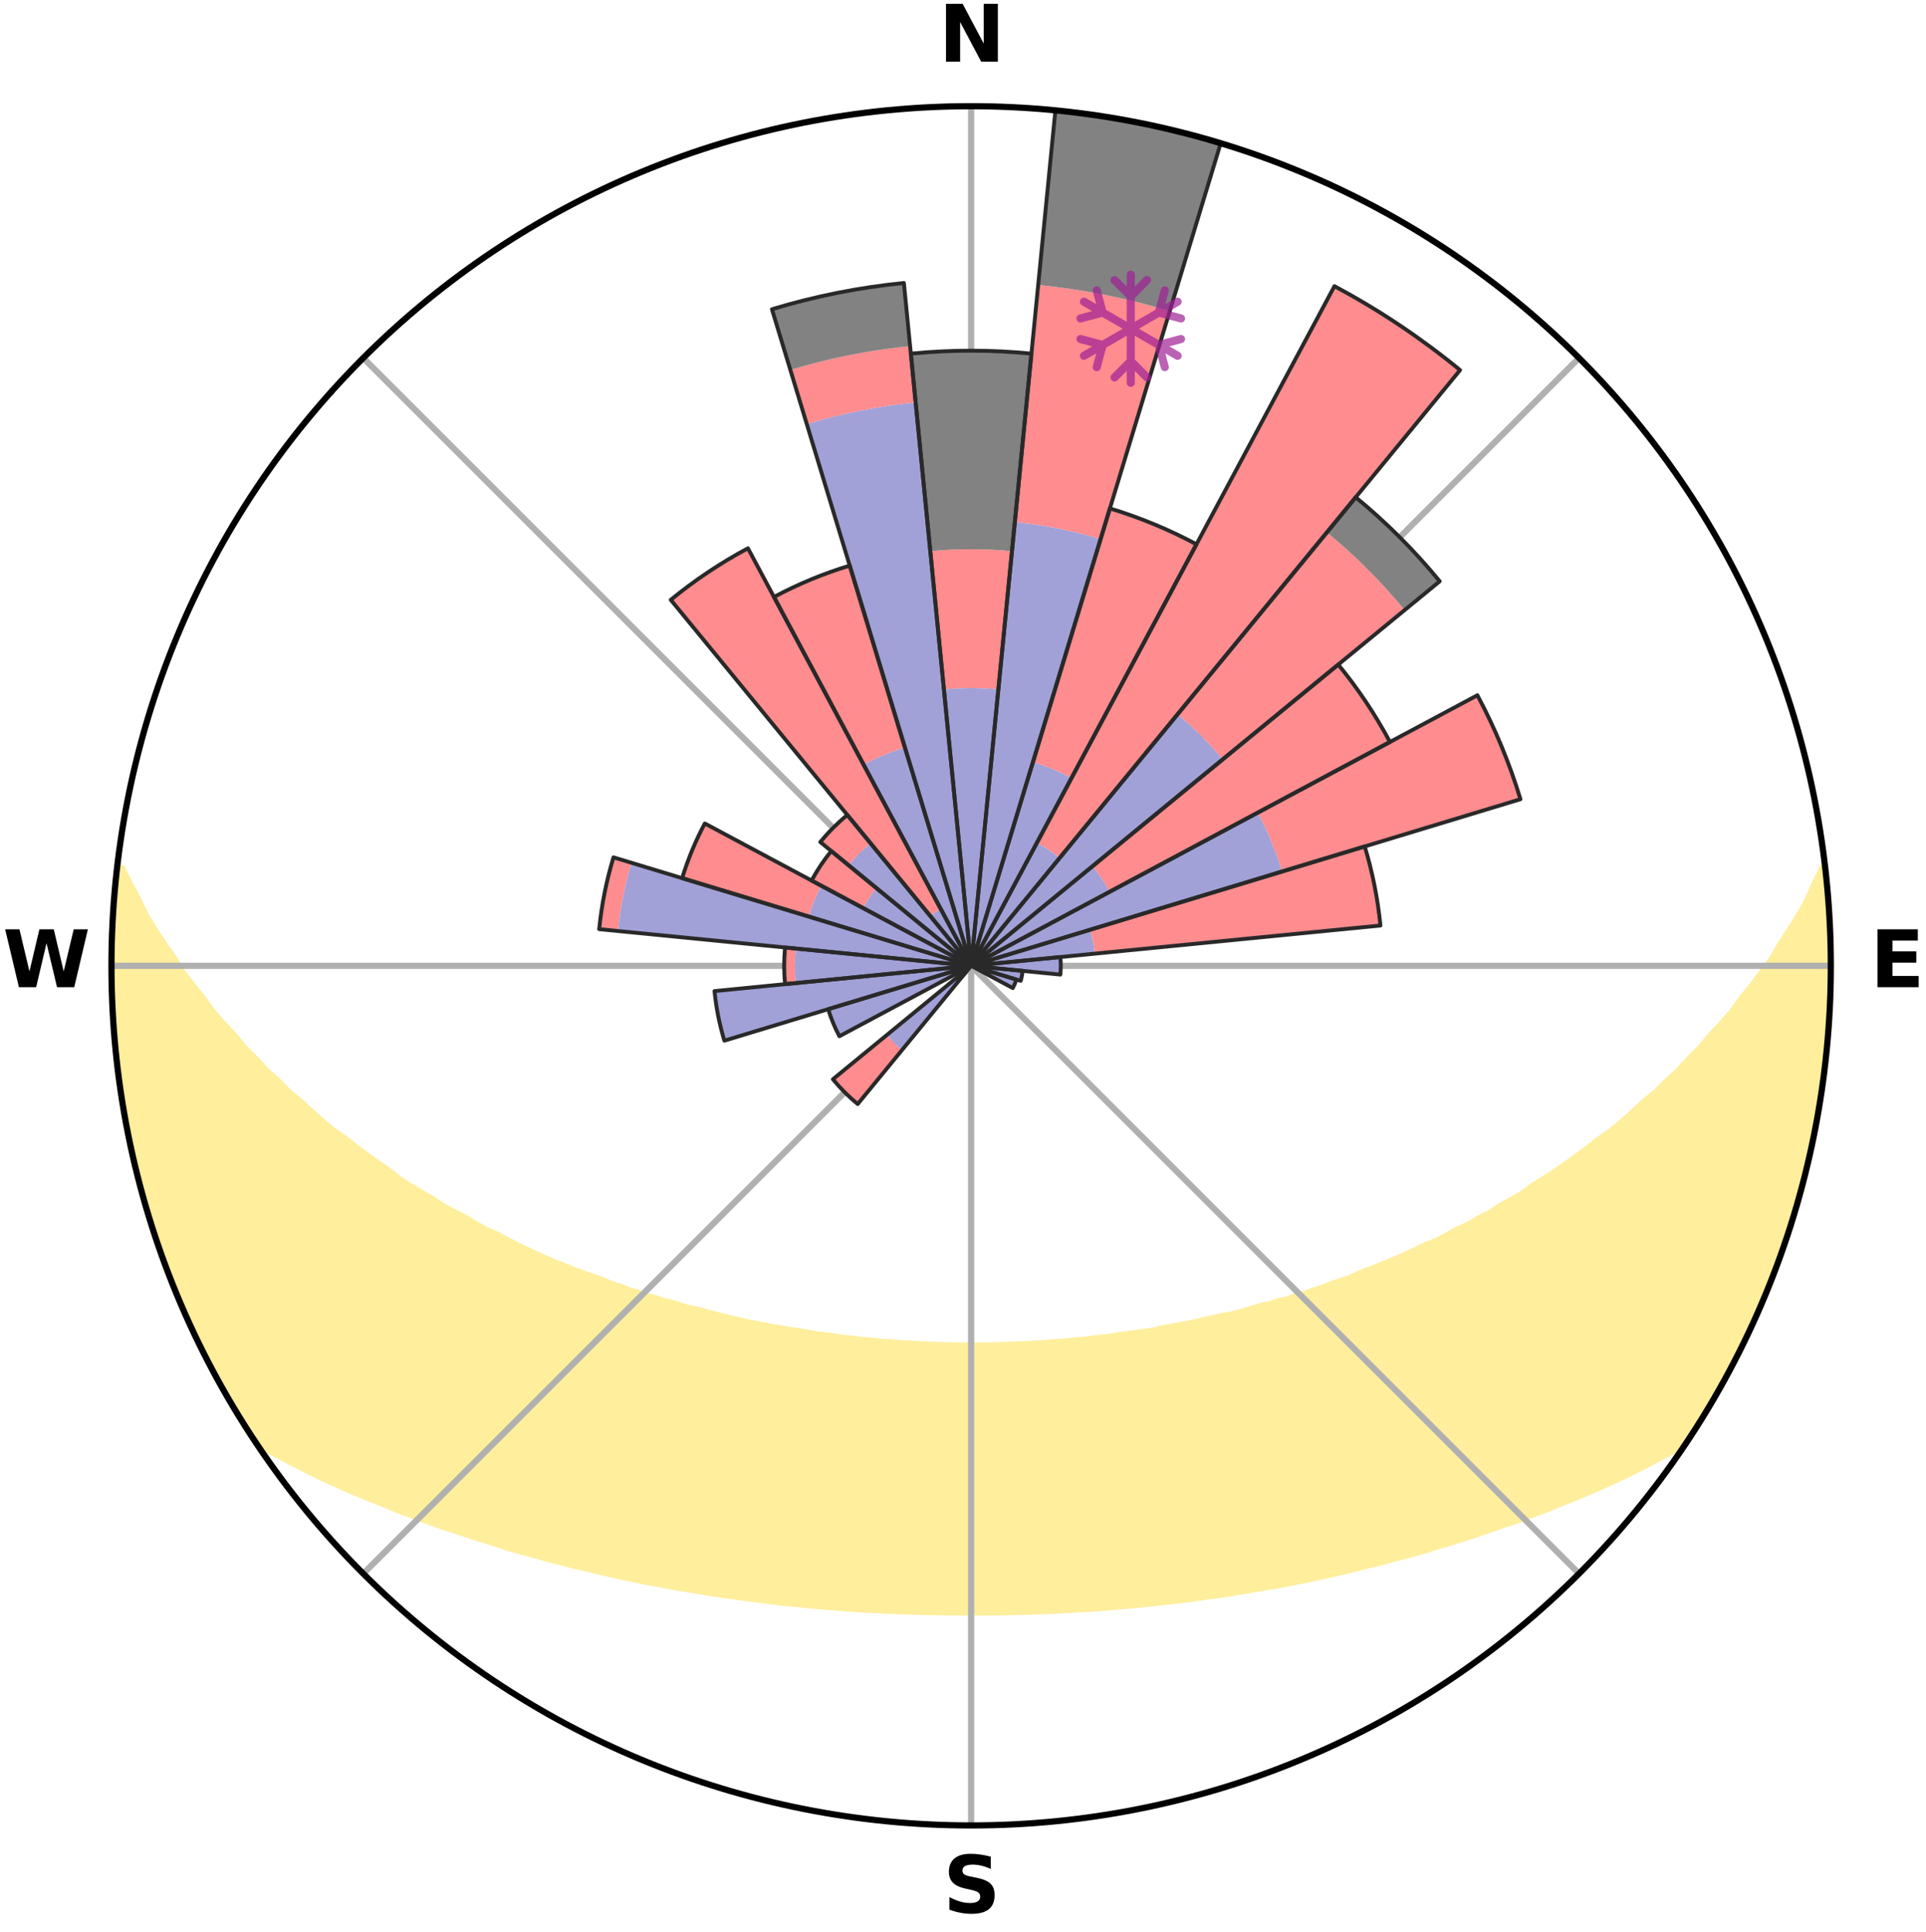 <?xml version="1.0" encoding="utf-8" standalone="no"?>
<!DOCTYPE svg PUBLIC "-//W3C//DTD SVG 1.1//EN"
  "http://www.w3.org/Graphics/SVG/1.1/DTD/svg11.dtd">
<svg xmlns:xlink="http://www.w3.org/1999/xlink" width="248.41pt" height="249.158pt" viewBox="0 0 248.41 249.158" xmlns="http://www.w3.org/2000/svg" version="1.1">
 <title>Ski Rose for Garessio 2000</title>
 <defs>
  <style type="text/css">*{stroke-linejoin: round; stroke-linecap: butt}</style>
 </defs>
 <g id="figure_1">
  <g id="patch_1">
   <path d="M 0 249.158 
L 248.41 249.158 
L 248.41 0 
L 0 0 
z
" style="fill: #ffffff"/>
  </g>
  <g id="axes_1">
   <g id="patch_2">
    <path d="M 236.135 124.579 
C 236.135 110.018 233.267 95.599 227.695 82.147 
C 222.122 68.695 213.955 56.471 203.659 46.175 
C 193.363 35.879 181.139 27.711 167.687 22.139 
C 154.235 16.567 139.815 13.699 125.255 13.699 
C 110.694 13.699 96.275 16.567 82.823 22.139 
C 69.371 27.711 57.147 35.879 46.851 46.175 
C 36.555 56.471 28.387 68.695 22.815 82.147 
C 17.243 95.599 14.375 110.018 14.375 124.579 
C 14.375 139.14 17.243 153.559 22.815 167.011 
C 28.387 180.463 36.555 192.687 46.851 202.983 
C 57.147 213.279 69.371 221.447 82.823 227.019 
C 96.275 232.591 110.694 235.459 125.255 235.459 
C 139.815 235.459 154.235 232.591 167.687 227.019 
C 181.139 221.447 193.363 213.279 203.659 202.983 
C 213.955 192.687 222.122 180.463 227.695 167.011 
C 233.267 153.559 236.135 139.14 236.135 124.579 
M 125.255 124.579 
C 125.255 124.579 125.255 124.579 125.255 124.579 
C 125.255 124.579 125.255 124.579 125.255 124.579 
C 125.255 124.579 125.255 124.579 125.255 124.579 
C 125.255 124.579 125.255 124.579 125.255 124.579 
C 125.255 124.579 125.255 124.579 125.255 124.579 
C 125.255 124.579 125.255 124.579 125.255 124.579 
C 125.255 124.579 125.255 124.579 125.255 124.579 
C 125.255 124.579 125.255 124.579 125.255 124.579 
C 125.255 124.579 125.255 124.579 125.255 124.579 
C 125.255 124.579 125.255 124.579 125.255 124.579 
C 125.255 124.579 125.255 124.579 125.255 124.579 
C 125.255 124.579 125.255 124.579 125.255 124.579 
C 125.255 124.579 125.255 124.579 125.255 124.579 
C 125.255 124.579 125.255 124.579 125.255 124.579 
C 125.255 124.579 125.255 124.579 125.255 124.579 
C 125.255 124.579 125.255 124.579 125.255 124.579 
z
" style="fill: #ffffff"/>
   </g>
   <g id="PolyCollection_1">
    <defs>
     <path id="mf0bc77d319" d="M 235.267 -137.113 
L 235.078 -137.092 
L 234.106 -135.06 
L 233.253 -133.079 
L 232.129 -131.116 
L 230.947 -129.194 
L 229.718 -127.315 
L 228.665 -125.482 
L 227.357 -123.688 
L 226.016 -121.941 
L 224.642 -120.24 
L 223.458 -118.573 
L 222.029 -116.963 
L 220.574 -115.401 
L 219.313 -113.862 
L 217.813 -112.394 
L 216.509 -110.941 
L 214.971 -109.566 
L 213.629 -108.2 
L 212.059 -106.919 
L 210.686 -105.639 
L 209.3 -104.402 
L 207.9 -103.206 
L 206.284 -102.108 
L 204.865 -100.997 
L 203.437 -99.928 
L 202.002 -98.9 
L 200.561 -97.912 
L 199.115 -96.964 
L 197.666 -96.056 
L 196.403 -95.109 
L 194.948 -94.276 
L 193.494 -93.481 
L 192.22 -92.638 
L 190.767 -91.916 
L 189.491 -91.14 
L 188.044 -90.488 
L 186.769 -89.776 
L 185.495 -89.095 
L 184.063 -88.542 
L 182.796 -87.921 
L 181.532 -87.33 
L 180.273 -86.766 
L 179.018 -86.23 
L 177.768 -85.721 
L 176.525 -85.238 
L 175.289 -84.78 
L 174.191 -84.239 
L 172.967 -83.829 
L 171.752 -83.442 
L 170.666 -82.968 
L 169.466 -82.624 
L 168.388 -82.192 
L 167.206 -81.889 
L 166.139 -81.496 
L 164.976 -81.231 
L 163.921 -80.875 
L 162.778 -80.645 
L 161.737 -80.323 
L 160.701 -80.017 
L 159.671 -79.727 
L 158.647 -79.452 
L 157.555 -79.297 
L 156.546 -79.05 
L 155.544 -78.817 
L 154.549 -78.597 
L 153.56 -78.389 
L 152.578 -78.193 
L 151.603 -78.009 
L 150.635 -77.835 
L 149.673 -77.672 
L 148.762 -77.431 
L 147.811 -77.289 
L 146.867 -77.156 
L 145.929 -77.031 
L 144.999 -76.914 
L 144.074 -76.803 
L 143.183 -76.629 
L 142.268 -76.535 
L 141.36 -76.447 
L 140.477 -76.302 
L 139.577 -76.228 
L 138.683 -76.158 
L 137.808 -76.041 
L 136.922 -75.984 
L 136.04 -75.93 
L 135.171 -75.838 
L 134.297 -75.794 
L 133.425 -75.754 
L 132.562 -75.685 
L 131.696 -75.654 
L 130.835 -75.601 
L 129.973 -75.578 
L 129.113 -75.557 
L 128.255 -75.526 
L 127.397 -75.513 
L 126.54 -75.496 
L 125.683 -75.491 
L 124.826 -75.491 
L 123.97 -75.501 
L 123.113 -75.514 
L 122.255 -75.527 
L 121.397 -75.559 
L 120.537 -75.58 
L 119.677 -75.627 
L 118.814 -75.657 
L 117.953 -75.719 
L 117.085 -75.758 
L 116.214 -75.799 
L 115.348 -75.884 
L 114.471 -75.935 
L 113.589 -75.989 
L 112.717 -76.099 
L 111.828 -76.164 
L 110.934 -76.234 
L 110.055 -76.371 
L 109.152 -76.454 
L 108.244 -76.542 
L 107.356 -76.708 
L 106.439 -76.811 
L 105.515 -76.922 
L 104.584 -77.04 
L 103.684 -77.247 
L 102.744 -77.383 
L 101.796 -77.528 
L 100.842 -77.682 
L 99.881 -77.846 
L 98.913 -78.02 
L 97.938 -78.204 
L 96.957 -78.4 
L 95.968 -78.608 
L 94.973 -78.829 
L 93.972 -79.062 
L 92.964 -79.309 
L 91.95 -79.57 
L 90.93 -79.846 
L 89.904 -80.137 
L 88.784 -80.336 
L 87.743 -80.658 
L 86.697 -80.998 
L 85.547 -81.246 
L 84.488 -81.62 
L 83.318 -81.904 
L 82.248 -82.316 
L 81.06 -82.639 
L 79.98 -83.092 
L 78.775 -83.457 
L 77.687 -83.952 
L 76.468 -84.362 
L 75.24 -84.796 
L 74.005 -85.254 
L 72.763 -85.737 
L 71.514 -86.246 
L 70.26 -86.782 
L 69.002 -87.346 
L 67.739 -87.937 
L 66.473 -88.558 
L 65.205 -89.207 
L 63.935 -89.886 
L 62.496 -90.504 
L 61.223 -91.246 
L 59.951 -92.02 
L 58.502 -92.74 
L 57.051 -93.497 
L 55.782 -94.372 
L 54.332 -95.202 
L 52.882 -96.071 
L 51.435 -96.979 
L 50.186 -97.996 
L 48.748 -98.98 
L 47.317 -100.005 
L 45.893 -101.071 
L 44.478 -102.178 
L 42.866 -103.272 
L 41.47 -104.464 
L 40.086 -105.698 
L 38.717 -106.973 
L 37.151 -108.25 
L 35.812 -109.612 
L 34.277 -110.982 
L 32.976 -112.43 
L 31.479 -113.895 
L 30.221 -115.428 
L 28.769 -116.985 
L 27.342 -118.59 
L 26.161 -120.253 
L 24.79 -121.948 
L 23.45 -123.691 
L 22.362 -125.477 
L 21.092 -127.307 
L 19.863 -129.181 
L 18.681 -131.097 
L 17.76 -133.039 
L 16.693 -135.032 
L 15.71 -137.06 
L 15.1 -137.13 
L 15.1 -137.13 
L 15.043 -135.191 
L 14.788 -133.273 
L 14.61 -131.346 
L 14.566 -129.412 
L 14.453 -127.481 
L 14.472 -125.546 
L 14.426 -123.612 
L 14.555 -121.68 
L 14.525 -119.745 
L 14.716 -117.818 
L 14.749 -115.882 
L 15.054 -113.968 
L 15.149 -112.034 
L 15.33 -110.107 
L 15.617 -108.194 
L 15.988 -106.294 
L 16.265 -104.379 
L 16.634 -102.48 
L 17.156 -100.614 
L 17.464 -98.701 
L 17.918 -96.82 
L 18.531 -94.982 
L 18.998 -93.104 
L 19.539 -91.247 
L 20.109 -89.398 
L 20.774 -87.58 
L 21.468 -85.775 
L 22.095 -83.943 
L 22.851 -82.162 
L 23.574 -80.367 
L 24.393 -78.614 
L 25.184 -76.848 
L 26.071 -75.128 
L 26.939 -73.399 
L 27.852 -71.694 
L 28.775 -69.993 
L 29.725 -68.308 
L 30.731 -66.655 
L 31.742 -65.005 
L 32.795 -63.381 
L 34.538 -62.231 
L 36.444 -61.231 
L 38.306 -60.24 
L 40.176 -59.296 
L 42.056 -58.4 
L 43.934 -57.543 
L 45.814 -56.73 
L 47.686 -55.952 
L 49.557 -55.215 
L 51.361 -54.456 
L 53.215 -53.785 
L 55.007 -53.094 
L 56.793 -52.435 
L 58.624 -51.864 
L 60.393 -51.266 
L 62.153 -50.696 
L 63.905 -50.155 
L 65.602 -49.585 
L 67.336 -49.097 
L 69.059 -48.635 
L 70.736 -48.147 
L 72.44 -47.733 
L 74.096 -47.287 
L 75.779 -46.917 
L 77.421 -46.521 
L 79.051 -46.14 
L 80.676 -45.786 
L 82.288 -45.445 
L 83.896 -45.129 
L 85.491 -44.825 
L 87.08 -44.545 
L 88.658 -44.275 
L 90.23 -44.027 
L 91.775 -43.752 
L 93.328 -43.529 
L 94.876 -43.326 
L 96.401 -43.098 
L 97.931 -42.916 
L 99.444 -42.717 
L 100.952 -42.533 
L 102.463 -42.395 
L 103.96 -42.237 
L 105.452 -42.092 
L 106.943 -41.981 
L 108.425 -41.859 
L 109.903 -41.75 
L 111.378 -41.653 
L 112.852 -41.588 
L 114.319 -41.512 
L 115.783 -41.446 
L 117.245 -41.392 
L 118.704 -41.348 
L 120.162 -41.315 
L 121.618 -41.291 
L 123.074 -41.278 
L 124.528 -41.274 
L 125.982 -41.273 
L 127.436 -41.278 
L 128.891 -41.291 
L 130.348 -41.313 
L 131.805 -41.347 
L 133.265 -41.39 
L 134.727 -41.444 
L 136.191 -41.509 
L 137.658 -41.585 
L 139.129 -41.673 
L 140.607 -41.747 
L 142.085 -41.856 
L 143.567 -41.977 
L 145.054 -42.11 
L 146.551 -42.233 
L 148.048 -42.391 
L 149.549 -42.562 
L 151.067 -42.712 
L 152.581 -42.911 
L 154.111 -43.093 
L 155.636 -43.321 
L 157.184 -43.523 
L 158.737 -43.747 
L 160.282 -44.021 
L 161.855 -44.268 
L 163.432 -44.538 
L 165.022 -44.818 
L 166.618 -45.122 
L 168.225 -45.437 
L 169.838 -45.778 
L 171.464 -46.132 
L 173.094 -46.513 
L 174.736 -46.909 
L 176.383 -47.333 
L 178.075 -47.725 
L 179.744 -48.188 
L 181.457 -48.626 
L 183.181 -49.088 
L 184.87 -49.633 
L 186.612 -50.147 
L 188.364 -50.688 
L 190.124 -51.257 
L 191.894 -51.855 
L 193.671 -52.484 
L 195.512 -53.085 
L 197.305 -53.776 
L 199.158 -54.448 
L 200.962 -55.206 
L 202.834 -55.943 
L 204.706 -56.722 
L 206.587 -57.534 
L 208.464 -58.392 
L 210.345 -59.287 
L 212.214 -60.233 
L 214.077 -61.223 
L 215.983 -62.223 
L 217.716 -63.38 
L 218.764 -65.007 
L 219.794 -66.645 
L 220.769 -68.317 
L 221.709 -70.008 
L 222.676 -71.684 
L 223.596 -73.386 
L 224.398 -75.148 
L 225.252 -76.883 
L 226.065 -78.637 
L 226.809 -80.422 
L 227.672 -82.156 
L 228.325 -83.979 
L 229.092 -85.756 
L 229.751 -87.575 
L 230.342 -89.417 
L 230.952 -91.253 
L 231.515 -93.103 
L 232.033 -94.967 
L 232.506 -96.842 
L 233.045 -98.701 
L 233.498 -100.582 
L 233.838 -102.487 
L 234.265 -104.375 
L 234.524 -106.294 
L 234.878 -108.196 
L 235.103 -110.117 
L 235.383 -112.032 
L 235.521 -113.962 
L 235.766 -115.882 
L 235.784 -117.819 
L 235.92 -119.747 
L 236.055 -121.678 
L 236.122 -123.612 
L 236.028 -125.546 
L 236.058 -127.481 
L 236.022 -129.415 
L 235.795 -131.34 
L 235.725 -133.273 
L 235.623 -135.206 
L 235.267 -137.113 
z
" style="stroke: #ffee9c"/>
    </defs>
    <g clip-path="url(#p1e275ed945)">
     <use xlink:href="#mf0bc77d319" x="0" y="249.158" style="fill: #ffee9c; stroke: #ffee9c"/>
    </g>
   </g>
   <g id="matplotlib.axis_1">
    <g id="xtick_1">
     <g id="line2d_1">
      <path d="M 125.255 124.579 
L 125.255 13.699 
" clip-path="url(#p1e275ed945)" style="fill: none; stroke: #b0b0b0; stroke-width: 0.8; stroke-linecap: square"/>
     </g>
     <g id="text_1">
      <!-- N -->
      <g transform="translate(121.07 7.958) scale(0.1 -0.1)">
       <defs>
        <path id="DejaVuSans-Bold-4e" d="M 588 4666 
L 1931 4666 
L 3628 1466 
L 3628 4666 
L 4769 4666 
L 4769 0 
L 3425 0 
L 1728 3200 
L 1728 0 
L 588 0 
L 588 4666 
z
" transform="scale(0.016)"/>
       </defs>
       <use xlink:href="#DejaVuSans-Bold-4e"/>
      </g>
     </g>
    </g>
    <g id="xtick_2">
     <g id="line2d_2">
      <path d="M 125.255 124.579 
L 203.659 46.175 
" clip-path="url(#p1e275ed945)" style="fill: none; stroke: #b0b0b0; stroke-width: 0.8; stroke-linecap: square"/>
     </g>
    </g>
    <g id="xtick_3">
     <g id="line2d_3">
      <path d="M 125.255 124.579 
L 236.135 124.579 
" clip-path="url(#p1e275ed945)" style="fill: none; stroke: #b0b0b0; stroke-width: 0.8; stroke-linecap: square"/>
     </g>
     <g id="text_2">
      <!-- E -->
      <g transform="translate(241.219 127.338) scale(0.1 -0.1)">
       <defs>
        <path id="DejaVuSans-Bold-45" d="M 588 4666 
L 3834 4666 
L 3834 3756 
L 1791 3756 
L 1791 2888 
L 3713 2888 
L 3713 1978 
L 1791 1978 
L 1791 909 
L 3903 909 
L 3903 0 
L 588 0 
L 588 4666 
z
" transform="scale(0.016)"/>
       </defs>
       <use xlink:href="#DejaVuSans-Bold-45"/>
      </g>
     </g>
    </g>
    <g id="xtick_4">
     <g id="line2d_4">
      <path d="M 125.255 124.579 
L 203.659 202.983 
" clip-path="url(#p1e275ed945)" style="fill: none; stroke: #b0b0b0; stroke-width: 0.8; stroke-linecap: square"/>
     </g>
    </g>
    <g id="xtick_5">
     <g id="line2d_5">
      <path d="M 125.255 124.579 
L 125.255 235.459 
" clip-path="url(#p1e275ed945)" style="fill: none; stroke: #b0b0b0; stroke-width: 0.8; stroke-linecap: square"/>
     </g>
     <g id="text_3">
      <!-- S -->
      <g transform="translate(121.654 246.718) scale(0.1 -0.1)">
       <defs>
        <path id="DejaVuSans-Bold-53" d="M 3834 4519 
L 3834 3531 
Q 3450 3703 3084 3790 
Q 2719 3878 2394 3878 
Q 1963 3878 1756 3759 
Q 1550 3641 1550 3391 
Q 1550 3203 1689 3098 
Q 1828 2994 2194 2919 
L 2706 2816 
Q 3484 2659 3812 2340 
Q 4141 2022 4141 1434 
Q 4141 663 3683 286 
Q 3225 -91 2284 -91 
Q 1841 -91 1394 -6 
Q 947 78 500 244 
L 500 1259 
Q 947 1022 1364 901 
Q 1781 781 2169 781 
Q 2563 781 2772 912 
Q 2981 1044 2981 1288 
Q 2981 1506 2839 1625 
Q 2697 1744 2272 1838 
L 1806 1941 
Q 1106 2091 782 2419 
Q 459 2747 459 3303 
Q 459 4000 909 4375 
Q 1359 4750 2203 4750 
Q 2588 4750 2994 4692 
Q 3400 4634 3834 4519 
z
" transform="scale(0.016)"/>
       </defs>
       <use xlink:href="#DejaVuSans-Bold-53"/>
      </g>
     </g>
    </g>
    <g id="xtick_6">
     <g id="line2d_6">
      <path d="M 125.255 124.579 
L 46.851 202.983 
" clip-path="url(#p1e275ed945)" style="fill: none; stroke: #b0b0b0; stroke-width: 0.8; stroke-linecap: square"/>
     </g>
    </g>
    <g id="xtick_7">
     <g id="line2d_7">
      <path d="M 125.255 124.579 
L 14.375 124.579 
" clip-path="url(#p1e275ed945)" style="fill: none; stroke: #b0b0b0; stroke-width: 0.8; stroke-linecap: square"/>
     </g>
     <g id="text_4">
      <!-- W -->
      <g transform="translate(0.36 127.338) scale(0.1 -0.1)">
       <defs>
        <path id="DejaVuSans-Bold-57" d="M 191 4666 
L 1344 4666 
L 2150 1275 
L 2950 4666 
L 4109 4666 
L 4909 1275 
L 5716 4666 
L 6859 4666 
L 5759 0 
L 4372 0 
L 3525 3547 
L 2688 0 
L 1300 0 
L 191 4666 
z
" transform="scale(0.016)"/>
       </defs>
       <use xlink:href="#DejaVuSans-Bold-57"/>
      </g>
     </g>
    </g>
    <g id="xtick_8">
     <g id="line2d_8">
      <path d="M 125.255 124.579 
L 46.851 46.175 
" clip-path="url(#p1e275ed945)" style="fill: none; stroke: #b0b0b0; stroke-width: 0.8; stroke-linecap: square"/>
     </g>
    </g>
   </g>
   <g id="matplotlib.axis_2"/>
   <g id="patch_3">
    <path d="M 125.255 124.579 
C 125.255 124.579 125.255 124.579 125.255 124.579 
C 125.255 124.579 125.255 124.579 125.255 124.579 
L 125.255 124.579 
C 125.255 124.579 125.255 124.579 125.255 124.579 
C 125.255 124.579 125.255 124.579 125.255 124.579 
z
" clip-path="url(#p1e275ed945)" style="fill: #d9d9d9"/>
   </g>
   <g id="patch_4">
    <path d="M 125.255 124.579 
C 125.255 124.579 125.255 124.579 125.255 124.579 
C 125.255 124.579 125.255 124.579 125.255 124.579 
L 125.255 124.579 
C 125.255 124.579 125.255 124.579 125.255 124.579 
C 125.255 124.579 125.255 124.579 125.255 124.579 
z
" clip-path="url(#p1e275ed945)" style="fill: #d9d9d9"/>
   </g>
   <g id="patch_5">
    <path d="M 125.255 124.579 
C 125.255 124.579 125.255 124.579 125.255 124.579 
C 125.255 124.579 125.255 124.579 125.255 124.579 
L 125.255 124.579 
C 125.255 124.579 125.255 124.579 125.255 124.579 
C 125.255 124.579 125.255 124.579 125.255 124.579 
z
" clip-path="url(#p1e275ed945)" style="fill: #d9d9d9"/>
   </g>
   <g id="patch_6">
    <path d="M 125.255 124.579 
C 125.255 124.579 125.255 124.579 125.255 124.579 
C 125.255 124.579 125.255 124.579 125.255 124.579 
L 125.255 124.579 
C 125.255 124.579 125.255 124.579 125.255 124.579 
C 125.255 124.579 125.255 124.579 125.255 124.579 
z
" clip-path="url(#p1e275ed945)" style="fill: #d9d9d9"/>
   </g>
   <g id="patch_7">
    <path d="M 125.255 124.579 
C 125.255 124.579 125.255 124.579 125.255 124.579 
C 125.255 124.579 125.255 124.579 125.255 124.579 
L 125.255 124.579 
C 125.255 124.579 125.255 124.579 125.255 124.579 
C 125.255 124.579 125.255 124.579 125.255 124.579 
z
" clip-path="url(#p1e275ed945)" style="fill: #d9d9d9"/>
   </g>
   <g id="patch_8">
    <path d="M 125.255 124.579 
C 125.255 124.579 125.255 124.579 125.255 124.579 
C 125.255 124.579 125.255 124.579 125.255 124.579 
L 125.255 124.579 
C 125.255 124.579 125.255 124.579 125.255 124.579 
C 125.255 124.579 125.255 124.579 125.255 124.579 
z
" clip-path="url(#p1e275ed945)" style="fill: #d9d9d9"/>
   </g>
   <g id="patch_9">
    <path d="M 125.255 124.579 
C 125.255 124.579 125.255 124.579 125.255 124.579 
C 125.255 124.579 125.255 124.579 125.255 124.579 
L 125.255 124.579 
C 125.255 124.579 125.255 124.579 125.255 124.579 
C 125.255 124.579 125.255 124.579 125.255 124.579 
z
" clip-path="url(#p1e275ed945)" style="fill: #d9d9d9"/>
   </g>
   <g id="patch_10">
    <path d="M 125.255 124.579 
C 125.255 124.579 125.255 124.579 125.255 124.579 
C 125.255 124.579 125.255 124.579 125.255 124.579 
L 125.255 124.579 
C 125.255 124.579 125.255 124.579 125.255 124.579 
C 125.255 124.579 125.255 124.579 125.255 124.579 
z
" clip-path="url(#p1e275ed945)" style="fill: #d9d9d9"/>
   </g>
   <g id="patch_11">
    <path d="M 125.255 124.579 
C 125.255 124.579 125.255 124.579 125.255 124.579 
C 125.255 124.579 125.255 124.579 125.255 124.579 
L 125.255 124.579 
C 125.255 124.579 125.255 124.579 125.255 124.579 
C 125.255 124.579 125.255 124.579 125.255 124.579 
z
" clip-path="url(#p1e275ed945)" style="fill: #d9d9d9"/>
   </g>
   <g id="patch_12">
    <path d="M 125.255 124.579 
C 125.255 124.579 125.255 124.579 125.255 124.579 
C 125.255 124.579 125.255 124.579 125.255 124.579 
L 125.255 124.579 
C 125.255 124.579 125.255 124.579 125.255 124.579 
C 125.255 124.579 125.255 124.579 125.255 124.579 
z
" clip-path="url(#p1e275ed945)" style="fill: #d9d9d9"/>
   </g>
   <g id="patch_13">
    <path d="M 125.255 124.579 
C 125.255 124.579 125.255 124.579 125.255 124.579 
C 125.255 124.579 125.255 124.579 125.255 124.579 
L 125.255 124.579 
C 125.255 124.579 125.255 124.579 125.255 124.579 
C 125.255 124.579 125.255 124.579 125.255 124.579 
z
" clip-path="url(#p1e275ed945)" style="fill: #d9d9d9"/>
   </g>
   <g id="patch_14">
    <path d="M 125.255 124.579 
C 125.255 124.579 125.255 124.579 125.255 124.579 
C 125.255 124.579 125.255 124.579 125.255 124.579 
L 125.255 124.579 
C 125.255 124.579 125.255 124.579 125.255 124.579 
C 125.255 124.579 125.255 124.579 125.255 124.579 
z
" clip-path="url(#p1e275ed945)" style="fill: #d9d9d9"/>
   </g>
   <g id="patch_15">
    <path d="M 125.255 124.579 
C 125.255 124.579 125.255 124.579 125.255 124.579 
C 125.255 124.579 125.255 124.579 125.255 124.579 
L 125.255 124.579 
C 125.255 124.579 125.255 124.579 125.255 124.579 
C 125.255 124.579 125.255 124.579 125.255 124.579 
z
" clip-path="url(#p1e275ed945)" style="fill: #d9d9d9"/>
   </g>
   <g id="patch_16">
    <path d="M 125.255 124.579 
C 125.255 124.579 125.255 124.579 125.255 124.579 
C 125.255 124.579 125.255 124.579 125.255 124.579 
L 125.255 124.579 
C 125.255 124.579 125.255 124.579 125.255 124.579 
C 125.255 124.579 125.255 124.579 125.255 124.579 
z
" clip-path="url(#p1e275ed945)" style="fill: #d9d9d9"/>
   </g>
   <g id="patch_17">
    <path d="M 125.255 124.579 
C 125.255 124.579 125.255 124.579 125.255 124.579 
C 125.255 124.579 125.255 124.579 125.255 124.579 
L 125.255 124.579 
C 125.255 124.579 125.255 124.579 125.255 124.579 
C 125.255 124.579 125.255 124.579 125.255 124.579 
z
" clip-path="url(#p1e275ed945)" style="fill: #d9d9d9"/>
   </g>
   <g id="patch_18">
    <path d="M 125.255 124.579 
C 125.255 124.579 125.255 124.579 125.255 124.579 
C 125.255 124.579 125.255 124.579 125.255 124.579 
L 125.255 124.579 
C 125.255 124.579 125.255 124.579 125.255 124.579 
C 125.255 124.579 125.255 124.579 125.255 124.579 
z
" clip-path="url(#p1e275ed945)" style="fill: #d9d9d9"/>
   </g>
   <g id="patch_19">
    <path d="M 125.255 124.579 
C 125.255 124.579 125.255 124.579 125.255 124.579 
C 125.255 124.579 125.255 124.579 125.255 124.579 
L 125.255 124.579 
C 125.255 124.579 125.255 124.579 125.255 124.579 
C 125.255 124.579 125.255 124.579 125.255 124.579 
z
" clip-path="url(#p1e275ed945)" style="fill: #d9d9d9"/>
   </g>
   <g id="patch_20">
    <path d="M 125.255 124.579 
C 125.255 124.579 125.255 124.579 125.255 124.579 
C 125.255 124.579 125.255 124.579 125.255 124.579 
L 125.255 124.579 
C 125.255 124.579 125.255 124.579 125.255 124.579 
C 125.255 124.579 125.255 124.579 125.255 124.579 
z
" clip-path="url(#p1e275ed945)" style="fill: #d9d9d9"/>
   </g>
   <g id="patch_21">
    <path d="M 125.255 124.579 
C 125.255 124.579 125.255 124.579 125.255 124.579 
C 125.255 124.579 125.255 124.579 125.255 124.579 
L 125.255 124.579 
C 125.255 124.579 125.255 124.579 125.255 124.579 
C 125.255 124.579 125.255 124.579 125.255 124.579 
z
" clip-path="url(#p1e275ed945)" style="fill: #d9d9d9"/>
   </g>
   <g id="patch_22">
    <path d="M 125.255 124.579 
C 125.255 124.579 125.255 124.579 125.255 124.579 
C 125.255 124.579 125.255 124.579 125.255 124.579 
L 125.255 124.579 
C 125.255 124.579 125.255 124.579 125.255 124.579 
C 125.255 124.579 125.255 124.579 125.255 124.579 
z
" clip-path="url(#p1e275ed945)" style="fill: #d9d9d9"/>
   </g>
   <g id="patch_23">
    <path d="M 125.255 124.579 
C 125.255 124.579 125.255 124.579 125.255 124.579 
C 125.255 124.579 125.255 124.579 125.255 124.579 
L 125.255 124.579 
C 125.255 124.579 125.255 124.579 125.255 124.579 
C 125.255 124.579 125.255 124.579 125.255 124.579 
z
" clip-path="url(#p1e275ed945)" style="fill: #d9d9d9"/>
   </g>
   <g id="patch_24">
    <path d="M 125.255 124.579 
C 125.255 124.579 125.255 124.579 125.255 124.579 
C 125.255 124.579 125.255 124.579 125.255 124.579 
L 125.255 124.579 
C 125.255 124.579 125.255 124.579 125.255 124.579 
C 125.255 124.579 125.255 124.579 125.255 124.579 
z
" clip-path="url(#p1e275ed945)" style="fill: #d9d9d9"/>
   </g>
   <g id="patch_25">
    <path d="M 125.255 124.579 
C 125.255 124.579 125.255 124.579 125.255 124.579 
C 125.255 124.579 125.255 124.579 125.255 124.579 
L 125.255 124.579 
C 125.255 124.579 125.255 124.579 125.255 124.579 
C 125.255 124.579 125.255 124.579 125.255 124.579 
z
" clip-path="url(#p1e275ed945)" style="fill: #d9d9d9"/>
   </g>
   <g id="patch_26">
    <path d="M 125.255 124.579 
C 125.255 124.579 125.255 124.579 125.255 124.579 
C 125.255 124.579 125.255 124.579 125.255 124.579 
L 125.255 124.579 
C 125.255 124.579 125.255 124.579 125.255 124.579 
C 125.255 124.579 125.255 124.579 125.255 124.579 
z
" clip-path="url(#p1e275ed945)" style="fill: #d9d9d9"/>
   </g>
   <g id="patch_27">
    <path d="M 125.255 124.579 
C 125.255 124.579 125.255 124.579 125.255 124.579 
C 125.255 124.579 125.255 124.579 125.255 124.579 
L 125.255 124.579 
C 125.255 124.579 125.255 124.579 125.255 124.579 
C 125.255 124.579 125.255 124.579 125.255 124.579 
z
" clip-path="url(#p1e275ed945)" style="fill: #d9d9d9"/>
   </g>
   <g id="patch_28">
    <path d="M 125.255 124.579 
C 125.255 124.579 125.255 124.579 125.255 124.579 
C 125.255 124.579 125.255 124.579 125.255 124.579 
L 125.255 124.579 
C 125.255 124.579 125.255 124.579 125.255 124.579 
C 125.255 124.579 125.255 124.579 125.255 124.579 
z
" clip-path="url(#p1e275ed945)" style="fill: #d9d9d9"/>
   </g>
   <g id="patch_29">
    <path d="M 125.255 124.579 
C 125.255 124.579 125.255 124.579 125.255 124.579 
C 125.255 124.579 125.255 124.579 125.255 124.579 
L 125.255 124.579 
C 125.255 124.579 125.255 124.579 125.255 124.579 
C 125.255 124.579 125.255 124.579 125.255 124.579 
z
" clip-path="url(#p1e275ed945)" style="fill: #d9d9d9"/>
   </g>
   <g id="patch_30">
    <path d="M 125.255 124.579 
C 125.255 124.579 125.255 124.579 125.255 124.579 
C 125.255 124.579 125.255 124.579 125.255 124.579 
L 125.255 124.579 
C 125.255 124.579 125.255 124.579 125.255 124.579 
C 125.255 124.579 125.255 124.579 125.255 124.579 
z
" clip-path="url(#p1e275ed945)" style="fill: #d9d9d9"/>
   </g>
   <g id="patch_31">
    <path d="M 125.255 124.579 
C 125.255 124.579 125.255 124.579 125.255 124.579 
C 125.255 124.579 125.255 124.579 125.255 124.579 
L 125.255 124.579 
C 125.255 124.579 125.255 124.579 125.255 124.579 
C 125.255 124.579 125.255 124.579 125.255 124.579 
z
" clip-path="url(#p1e275ed945)" style="fill: #d9d9d9"/>
   </g>
   <g id="patch_32">
    <path d="M 125.255 124.579 
C 125.255 124.579 125.255 124.579 125.255 124.579 
C 125.255 124.579 125.255 124.579 125.255 124.579 
L 125.255 124.579 
C 125.255 124.579 125.255 124.579 125.255 124.579 
C 125.255 124.579 125.255 124.579 125.255 124.579 
z
" clip-path="url(#p1e275ed945)" style="fill: #d9d9d9"/>
   </g>
   <g id="patch_33">
    <path d="M 125.255 124.579 
C 125.255 124.579 125.255 124.579 125.255 124.579 
C 125.255 124.579 125.255 124.579 125.255 124.579 
L 125.255 124.579 
C 125.255 124.579 125.255 124.579 125.255 124.579 
C 125.255 124.579 125.255 124.579 125.255 124.579 
z
" clip-path="url(#p1e275ed945)" style="fill: #d9d9d9"/>
   </g>
   <g id="patch_34">
    <path d="M 125.255 124.579 
C 125.255 124.579 125.255 124.579 125.255 124.579 
C 125.255 124.579 125.255 124.579 125.255 124.579 
L 125.255 124.579 
C 125.255 124.579 125.255 124.579 125.255 124.579 
C 125.255 124.579 125.255 124.579 125.255 124.579 
z
" clip-path="url(#p1e275ed945)" style="fill: #d9d9d9"/>
   </g>
   <g id="patch_35">
    <path d="M 125.255 124.579 
C 125.255 124.579 125.255 124.579 125.255 124.579 
C 125.255 124.579 125.255 124.579 125.255 124.579 
L 128.768 88.913 
C 127.6 88.798 126.428 88.741 125.255 88.741 
C 124.082 88.741 122.909 88.798 121.742 88.913 
z
" clip-path="url(#p1e275ed945)" style="fill: #a1a1d8"/>
   </g>
   <g id="patch_36">
    <path d="M 125.255 124.579 
C 125.255 124.579 125.255 124.579 125.255 124.579 
C 125.255 124.579 125.255 124.579 125.255 124.579 
L 141.952 69.535 
C 140.151 68.988 138.323 68.53 136.477 68.163 
C 134.63 67.796 132.767 67.519 130.893 67.335 
z
" clip-path="url(#p1e275ed945)" style="fill: #a1a1d8"/>
   </g>
   <g id="patch_37">
    <path d="M 125.255 124.579 
C 125.255 124.579 125.255 124.579 125.255 124.579 
C 125.255 124.579 125.255 124.579 125.255 124.579 
L 138.206 100.35 
C 137.413 99.926 136.599 99.541 135.768 99.197 
C 134.938 98.853 134.09 98.55 133.23 98.289 
z
" clip-path="url(#p1e275ed945)" style="fill: #a1a1d8"/>
   </g>
   <g id="patch_38">
    <path d="M 125.255 124.579 
C 125.255 124.579 125.255 124.579 125.255 124.579 
C 125.255 124.579 125.255 124.579 125.255 124.579 
L 136.677 110.661 
C 136.222 110.287 135.748 109.936 135.258 109.608 
C 134.768 109.281 134.262 108.978 133.742 108.7 
z
" clip-path="url(#p1e275ed945)" style="fill: #a1a1d8"/>
   </g>
   <g id="patch_39">
    <path d="M 125.255 124.579 
C 125.255 124.579 125.255 124.579 125.255 124.579 
C 125.255 124.579 125.255 124.579 125.255 124.579 
L 157.703 97.95 
C 156.831 96.888 155.908 95.869 154.936 94.897 
C 153.965 93.926 152.946 93.003 151.884 92.131 
z
" clip-path="url(#p1e275ed945)" style="fill: #a1a1d8"/>
   </g>
   <g id="patch_40">
    <path d="M 125.255 124.579 
C 125.255 124.579 125.255 124.579 125.255 124.579 
C 125.255 124.579 125.255 124.579 125.255 124.579 
L 143.13 115.025 
C 142.817 114.44 142.476 113.87 142.107 113.319 
C 141.739 112.767 141.343 112.234 140.922 111.721 
z
" clip-path="url(#p1e275ed945)" style="fill: #a1a1d8"/>
   </g>
   <g id="patch_41">
    <path d="M 125.255 124.579 
C 125.255 124.579 125.255 124.579 125.255 124.579 
C 125.255 124.579 125.255 124.579 125.255 124.579 
L 165.367 112.411 
C 164.969 111.098 164.506 109.806 163.981 108.538 
C 163.456 107.27 162.869 106.029 162.222 104.819 
z
" clip-path="url(#p1e275ed945)" style="fill: #a1a1d8"/>
   </g>
   <g id="patch_42">
    <path d="M 125.255 124.579 
C 125.255 124.579 125.255 124.579 125.255 124.579 
C 125.255 124.579 125.255 124.579 125.255 124.579 
L 141.22 123.007 
C 141.169 122.484 141.092 121.964 140.989 121.449 
C 140.887 120.934 140.759 120.425 140.607 119.922 
z
" clip-path="url(#p1e275ed945)" style="fill: #a1a1d8"/>
   </g>
   <g id="patch_43">
    <path d="M 125.255 124.579 
C 125.255 124.579 125.255 124.579 125.255 124.579 
C 125.255 124.579 125.255 124.579 125.255 124.579 
L 136.759 125.712 
C 136.796 125.336 136.815 124.957 136.815 124.579 
C 136.815 124.201 136.796 123.823 136.759 123.446 
z
" clip-path="url(#p1e275ed945)" style="fill: #a1a1d8"/>
   </g>
   <g id="patch_44">
    <path d="M 125.255 124.579 
C 125.255 124.579 125.255 124.579 125.255 124.579 
C 125.255 124.579 125.255 124.579 125.255 124.579 
L 131.642 126.516 
C 131.705 126.307 131.758 126.095 131.801 125.881 
C 131.843 125.667 131.875 125.451 131.897 125.233 
z
" clip-path="url(#p1e275ed945)" style="fill: #a1a1d8"/>
   </g>
   <g id="patch_45">
    <path d="M 125.255 124.579 
C 125.255 124.579 125.255 124.579 125.255 124.579 
C 125.255 124.579 125.255 124.579 125.255 124.579 
L 130.628 127.451 
C 130.722 127.275 130.807 127.095 130.884 126.911 
C 130.96 126.726 131.027 126.539 131.085 126.348 
z
" clip-path="url(#p1e275ed945)" style="fill: #a1a1d8"/>
   </g>
   <g id="patch_46">
    <path d="M 125.255 124.579 
C 125.255 124.579 125.255 124.579 125.255 124.579 
C 125.255 124.579 125.255 124.579 125.255 124.579 
L 125.255 124.579 
C 125.255 124.579 125.255 124.579 125.255 124.579 
C 125.255 124.579 125.255 124.579 125.255 124.579 
z
" clip-path="url(#p1e275ed945)" style="fill: #a1a1d8"/>
   </g>
   <g id="patch_47">
    <path d="M 125.255 124.579 
C 125.255 124.579 125.255 124.579 125.255 124.579 
C 125.255 124.579 125.255 124.579 125.255 124.579 
L 125.255 124.579 
C 125.255 124.579 125.255 124.579 125.255 124.579 
C 125.255 124.579 125.255 124.579 125.255 124.579 
z
" clip-path="url(#p1e275ed945)" style="fill: #a1a1d8"/>
   </g>
   <g id="patch_48">
    <path d="M 125.255 124.579 
C 125.255 124.579 125.255 124.579 125.255 124.579 
C 125.255 124.579 125.255 124.579 125.255 124.579 
L 125.255 124.579 
C 125.255 124.579 125.255 124.579 125.255 124.579 
C 125.255 124.579 125.255 124.579 125.255 124.579 
z
" clip-path="url(#p1e275ed945)" style="fill: #a1a1d8"/>
   </g>
   <g id="patch_49">
    <path d="M 125.255 124.579 
C 125.255 124.579 125.255 124.579 125.255 124.579 
C 125.255 124.579 125.255 124.579 125.255 124.579 
L 125.255 124.579 
C 125.255 124.579 125.255 124.579 125.255 124.579 
C 125.255 124.579 125.255 124.579 125.255 124.579 
z
" clip-path="url(#p1e275ed945)" style="fill: #a1a1d8"/>
   </g>
   <g id="patch_50">
    <path d="M 125.255 124.579 
C 125.255 124.579 125.255 124.579 125.255 124.579 
C 125.255 124.579 125.255 124.579 125.255 124.579 
L 125.255 124.579 
C 125.255 124.579 125.255 124.579 125.255 124.579 
C 125.255 124.579 125.255 124.579 125.255 124.579 
z
" clip-path="url(#p1e275ed945)" style="fill: #a1a1d8"/>
   </g>
   <g id="patch_51">
    <path d="M 125.255 124.579 
C 125.255 124.579 125.255 124.579 125.255 124.579 
C 125.255 124.579 125.255 124.579 125.255 124.579 
L 125.255 124.579 
C 125.255 124.579 125.255 124.579 125.255 124.579 
C 125.255 124.579 125.255 124.579 125.255 124.579 
z
" clip-path="url(#p1e275ed945)" style="fill: #a1a1d8"/>
   </g>
   <g id="patch_52">
    <path d="M 125.255 124.579 
C 125.255 124.579 125.255 124.579 125.255 124.579 
C 125.255 124.579 125.255 124.579 125.255 124.579 
L 125.255 124.579 
C 125.255 124.579 125.255 124.579 125.255 124.579 
C 125.255 124.579 125.255 124.579 125.255 124.579 
z
" clip-path="url(#p1e275ed945)" style="fill: #a1a1d8"/>
   </g>
   <g id="patch_53">
    <path d="M 125.255 124.579 
C 125.255 124.579 125.255 124.579 125.255 124.579 
C 125.255 124.579 125.255 124.579 125.255 124.579 
L 125.255 124.579 
C 125.255 124.579 125.255 124.579 125.255 124.579 
C 125.255 124.579 125.255 124.579 125.255 124.579 
z
" clip-path="url(#p1e275ed945)" style="fill: #a1a1d8"/>
   </g>
   <g id="patch_54">
    <path d="M 125.255 124.579 
C 125.255 124.579 125.255 124.579 125.255 124.579 
C 125.255 124.579 125.255 124.579 125.255 124.579 
L 125.255 124.579 
C 125.255 124.579 125.255 124.579 125.255 124.579 
C 125.255 124.579 125.255 124.579 125.255 124.579 
z
" clip-path="url(#p1e275ed945)" style="fill: #a1a1d8"/>
   </g>
   <g id="patch_55">
    <path d="M 125.255 124.579 
C 125.255 124.579 125.255 124.579 125.255 124.579 
C 125.255 124.579 125.255 124.579 125.255 124.579 
L 114.378 133.505 
C 114.67 133.861 114.98 134.203 115.306 134.528 
C 115.631 134.854 115.973 135.163 116.329 135.456 
z
" clip-path="url(#p1e275ed945)" style="fill: #a1a1d8"/>
   </g>
   <g id="patch_56">
    <path d="M 125.255 124.579 
C 125.255 124.579 125.255 124.579 125.255 124.579 
C 125.255 124.579 125.255 124.579 125.255 124.579 
L 125.255 124.579 
C 125.255 124.579 125.255 124.579 125.255 124.579 
C 125.255 124.579 125.255 124.579 125.255 124.579 
z
" clip-path="url(#p1e275ed945)" style="fill: #a1a1d8"/>
   </g>
   <g id="patch_57">
    <path d="M 125.255 124.579 
C 125.255 124.579 125.255 124.579 125.255 124.579 
C 125.255 124.579 125.255 124.579 125.255 124.579 
L 106.818 130.172 
C 107.001 130.775 107.213 131.369 107.455 131.952 
C 107.696 132.535 107.966 133.105 108.263 133.661 
z
" clip-path="url(#p1e275ed945)" style="fill: #a1a1d8"/>
   </g>
   <g id="patch_58">
    <path d="M 125.255 124.579 
C 125.255 124.579 125.255 124.579 125.255 124.579 
C 125.255 124.579 125.255 124.579 125.255 124.579 
L 92.155 127.839 
C 92.262 128.922 92.422 130 92.634 131.068 
C 92.847 132.135 93.111 133.192 93.427 134.234 
z
" clip-path="url(#p1e275ed945)" style="fill: #a1a1d8"/>
   </g>
   <g id="patch_59">
    <path d="M 125.255 124.579 
C 125.255 124.579 125.255 124.579 125.255 124.579 
C 125.255 124.579 125.255 124.579 125.255 124.579 
L 102.622 122.35 
C 102.549 123.091 102.512 123.835 102.512 124.579 
C 102.512 125.323 102.549 126.067 102.622 126.808 
z
" clip-path="url(#p1e275ed945)" style="fill: #a1a1d8"/>
   </g>
   <g id="patch_60">
    <path d="M 125.255 124.579 
C 125.255 124.579 125.255 124.579 125.255 124.579 
C 125.255 124.579 125.255 124.579 125.255 124.579 
L 81.443 111.289 
C 81.008 112.723 80.644 114.177 80.352 115.647 
C 80.059 117.117 79.839 118.6 79.692 120.092 
z
" clip-path="url(#p1e275ed945)" style="fill: #a1a1d8"/>
   </g>
   <g id="patch_61">
    <path d="M 125.255 124.579 
C 125.255 124.579 125.255 124.579 125.255 124.579 
C 125.255 124.579 125.255 124.579 125.255 124.579 
L 105.931 114.25 
C 105.593 114.883 105.286 115.531 105.012 116.194 
C 104.737 116.857 104.495 117.532 104.287 118.219 
z
" clip-path="url(#p1e275ed945)" style="fill: #a1a1d8"/>
   </g>
   <g id="patch_62">
    <path d="M 125.255 124.579 
C 125.255 124.579 125.255 124.579 125.255 124.579 
C 125.255 124.579 125.255 124.579 125.255 124.579 
L 113.034 114.55 
C 112.706 114.95 112.397 115.365 112.11 115.796 
C 111.822 116.226 111.556 116.67 111.312 117.126 
z
" clip-path="url(#p1e275ed945)" style="fill: #a1a1d8"/>
   </g>
   <g id="patch_63">
    <path d="M 125.255 124.579 
C 125.255 124.579 125.255 124.579 125.255 124.579 
C 125.255 124.579 125.255 124.579 125.255 124.579 
L 112.281 108.771 
C 111.764 109.195 111.267 109.645 110.794 110.118 
C 110.321 110.592 109.871 111.088 109.446 111.605 
z
" clip-path="url(#p1e275ed945)" style="fill: #a1a1d8"/>
   </g>
   <g id="patch_64">
    <path d="M 125.255 124.579 
C 125.255 124.579 125.255 124.579 125.255 124.579 
C 125.255 124.579 125.255 124.579 125.255 124.579 
L 121.331 117.238 
C 121.091 117.366 120.857 117.506 120.63 117.658 
C 120.404 117.809 120.185 117.972 119.974 118.144 
z
" clip-path="url(#p1e275ed945)" style="fill: #a1a1d8"/>
   </g>
   <g id="patch_65">
    <path d="M 125.255 124.579 
C 125.255 124.579 125.255 124.579 125.255 124.579 
C 125.255 124.579 125.255 124.579 125.255 124.579 
L 116.712 96.416 
C 115.79 96.696 114.882 97.02 113.992 97.389 
C 113.102 97.758 112.231 98.17 111.381 98.624 
z
" clip-path="url(#p1e275ed945)" style="fill: #a1a1d8"/>
   </g>
   <g id="patch_66">
    <path d="M 125.255 124.579 
C 125.255 124.579 125.255 124.579 125.255 124.579 
C 125.255 124.579 125.255 124.579 125.255 124.579 
L 118.097 51.903 
C 115.718 52.138 113.352 52.489 111.008 52.955 
C 108.664 53.421 106.343 54.002 104.056 54.696 
z
" clip-path="url(#p1e275ed945)" style="fill: #a1a1d8"/>
   </g>
   <g id="patch_67">
    <path d="M 121.742 88.913 
C 122.909 88.798 124.082 88.741 125.255 88.741 
C 126.428 88.741 127.6 88.798 128.768 88.913 
L 130.522 71.098 
C 128.772 70.925 127.014 70.839 125.255 70.839 
C 123.496 70.839 121.738 70.925 119.987 71.098 
z
" clip-path="url(#p1e275ed945)" style="fill: #ff8c8e"/>
   </g>
   <g id="patch_68">
    <path d="M 130.893 67.335 
C 132.767 67.519 134.63 67.796 136.477 68.163 
C 138.323 68.53 140.151 68.988 141.952 69.535 
L 150.872 40.13 
C 148.108 39.291 145.304 38.589 142.471 38.026 
C 139.638 37.462 136.779 37.038 133.905 36.755 
z
" clip-path="url(#p1e275ed945)" style="fill: #ff8c8e"/>
   </g>
   <g id="patch_69">
    <path d="M 133.23 98.289 
C 134.09 98.55 134.938 98.853 135.768 99.197 
C 136.599 99.541 137.413 99.926 138.206 100.35 
L 154.318 70.205 
C 152.538 69.254 150.713 68.391 148.849 67.619 
C 146.984 66.846 145.083 66.166 143.152 65.58 
z
" clip-path="url(#p1e275ed945)" style="fill: #ff8c8e"/>
   </g>
   <g id="patch_70">
    <path d="M 133.742 108.7 
C 134.262 108.978 134.768 109.281 135.258 109.608 
C 135.748 109.936 136.222 110.287 136.677 110.661 
L 188.317 47.737 
C 185.802 45.673 183.187 43.734 180.482 41.926 
C 177.776 40.118 174.984 38.445 172.114 36.911 
z
" clip-path="url(#p1e275ed945)" style="fill: #ff8c8e"/>
   </g>
   <g id="patch_71">
    <path d="M 151.884 92.131 
C 152.946 93.003 153.965 93.926 154.936 94.897 
C 155.908 95.869 156.831 96.888 157.703 97.95 
L 181.166 78.694 
C 179.664 76.864 178.073 75.108 176.399 73.434 
C 174.725 71.76 172.97 70.17 171.14 68.668 
z
" clip-path="url(#p1e275ed945)" style="fill: #ff8c8e"/>
   </g>
   <g id="patch_72">
    <path d="M 140.922 111.721 
C 141.343 112.234 141.739 112.767 142.107 113.319 
C 142.476 113.87 142.817 114.44 143.13 115.025 
L 179.273 95.706 
C 178.328 93.938 177.297 92.217 176.183 90.55 
C 175.069 88.883 173.874 87.272 172.602 85.722 
z
" clip-path="url(#p1e275ed945)" style="fill: #ff8c8e"/>
   </g>
   <g id="patch_73">
    <path d="M 162.222 104.819 
C 162.869 106.029 163.456 107.27 163.981 108.538 
C 164.506 109.806 164.969 111.098 165.367 112.411 
L 196.104 103.087 
C 195.4 100.768 194.584 98.485 193.656 96.246 
C 192.729 94.007 191.692 91.815 190.55 89.678 
z
" clip-path="url(#p1e275ed945)" style="fill: #ff8c8e"/>
   </g>
   <g id="patch_74">
    <path d="M 140.607 119.922 
C 140.759 120.425 140.887 120.934 140.989 121.449 
C 141.092 121.964 141.169 122.484 141.22 123.007 
L 178.044 119.38 
C 177.874 117.652 177.619 115.933 177.28 114.231 
C 176.942 112.528 176.52 110.842 176.016 109.181 
z
" clip-path="url(#p1e275ed945)" style="fill: #ff8c8e"/>
   </g>
   <g id="patch_75">
    <path d="M 136.759 123.446 
C 136.796 123.823 136.815 124.201 136.815 124.579 
C 136.815 124.957 136.796 125.336 136.759 125.712 
L 136.759 125.712 
C 136.796 125.336 136.815 124.957 136.815 124.579 
C 136.815 124.201 136.796 123.823 136.759 123.446 
z
" clip-path="url(#p1e275ed945)" style="fill: #ff8c8e"/>
   </g>
   <g id="patch_76">
    <path d="M 131.897 125.233 
C 131.875 125.451 131.843 125.667 131.801 125.881 
C 131.758 126.095 131.705 126.307 131.642 126.516 
L 131.642 126.516 
C 131.705 126.307 131.758 126.095 131.801 125.881 
C 131.843 125.667 131.875 125.451 131.897 125.233 
z
" clip-path="url(#p1e275ed945)" style="fill: #ff8c8e"/>
   </g>
   <g id="patch_77">
    <path d="M 131.085 126.348 
C 131.027 126.539 130.96 126.726 130.884 126.911 
C 130.807 127.095 130.722 127.275 130.628 127.451 
L 130.628 127.451 
C 130.722 127.275 130.807 127.095 130.884 126.911 
C 130.96 126.726 131.027 126.539 131.085 126.348 
z
" clip-path="url(#p1e275ed945)" style="fill: #ff8c8e"/>
   </g>
   <g id="patch_78">
    <path d="M 125.255 124.579 
C 125.255 124.579 125.255 124.579 125.255 124.579 
C 125.255 124.579 125.255 124.579 125.255 124.579 
L 125.255 124.579 
C 125.255 124.579 125.255 124.579 125.255 124.579 
C 125.255 124.579 125.255 124.579 125.255 124.579 
z
" clip-path="url(#p1e275ed945)" style="fill: #ff8c8e"/>
   </g>
   <g id="patch_79">
    <path d="M 125.255 124.579 
C 125.255 124.579 125.255 124.579 125.255 124.579 
C 125.255 124.579 125.255 124.579 125.255 124.579 
L 125.255 124.579 
C 125.255 124.579 125.255 124.579 125.255 124.579 
C 125.255 124.579 125.255 124.579 125.255 124.579 
z
" clip-path="url(#p1e275ed945)" style="fill: #ff8c8e"/>
   </g>
   <g id="patch_80">
    <path d="M 125.255 124.579 
C 125.255 124.579 125.255 124.579 125.255 124.579 
C 125.255 124.579 125.255 124.579 125.255 124.579 
L 125.255 124.579 
C 125.255 124.579 125.255 124.579 125.255 124.579 
C 125.255 124.579 125.255 124.579 125.255 124.579 
z
" clip-path="url(#p1e275ed945)" style="fill: #ff8c8e"/>
   </g>
   <g id="patch_81">
    <path d="M 125.255 124.579 
C 125.255 124.579 125.255 124.579 125.255 124.579 
C 125.255 124.579 125.255 124.579 125.255 124.579 
L 125.255 124.579 
C 125.255 124.579 125.255 124.579 125.255 124.579 
C 125.255 124.579 125.255 124.579 125.255 124.579 
z
" clip-path="url(#p1e275ed945)" style="fill: #ff8c8e"/>
   </g>
   <g id="patch_82">
    <path d="M 125.255 124.579 
C 125.255 124.579 125.255 124.579 125.255 124.579 
C 125.255 124.579 125.255 124.579 125.255 124.579 
L 125.255 124.579 
C 125.255 124.579 125.255 124.579 125.255 124.579 
C 125.255 124.579 125.255 124.579 125.255 124.579 
z
" clip-path="url(#p1e275ed945)" style="fill: #ff8c8e"/>
   </g>
   <g id="patch_83">
    <path d="M 125.255 124.579 
C 125.255 124.579 125.255 124.579 125.255 124.579 
C 125.255 124.579 125.255 124.579 125.255 124.579 
L 125.255 124.579 
C 125.255 124.579 125.255 124.579 125.255 124.579 
C 125.255 124.579 125.255 124.579 125.255 124.579 
z
" clip-path="url(#p1e275ed945)" style="fill: #ff8c8e"/>
   </g>
   <g id="patch_84">
    <path d="M 125.255 124.579 
C 125.255 124.579 125.255 124.579 125.255 124.579 
C 125.255 124.579 125.255 124.579 125.255 124.579 
L 125.255 124.579 
C 125.255 124.579 125.255 124.579 125.255 124.579 
C 125.255 124.579 125.255 124.579 125.255 124.579 
z
" clip-path="url(#p1e275ed945)" style="fill: #ff8c8e"/>
   </g>
   <g id="patch_85">
    <path d="M 125.255 124.579 
C 125.255 124.579 125.255 124.579 125.255 124.579 
C 125.255 124.579 125.255 124.579 125.255 124.579 
L 125.255 124.579 
C 125.255 124.579 125.255 124.579 125.255 124.579 
C 125.255 124.579 125.255 124.579 125.255 124.579 
z
" clip-path="url(#p1e275ed945)" style="fill: #ff8c8e"/>
   </g>
   <g id="patch_86">
    <path d="M 125.255 124.579 
C 125.255 124.579 125.255 124.579 125.255 124.579 
C 125.255 124.579 125.255 124.579 125.255 124.579 
L 125.255 124.579 
C 125.255 124.579 125.255 124.579 125.255 124.579 
C 125.255 124.579 125.255 124.579 125.255 124.579 
z
" clip-path="url(#p1e275ed945)" style="fill: #ff8c8e"/>
   </g>
   <g id="patch_87">
    <path d="M 116.329 135.456 
C 115.973 135.163 115.631 134.854 115.306 134.528 
C 114.98 134.203 114.67 133.861 114.378 133.505 
L 107.424 139.212 
C 107.903 139.796 108.411 140.356 108.944 140.89 
C 109.478 141.423 110.038 141.931 110.622 142.41 
z
" clip-path="url(#p1e275ed945)" style="fill: #ff8c8e"/>
   </g>
   <g id="patch_88">
    <path d="M 125.255 124.579 
C 125.255 124.579 125.255 124.579 125.255 124.579 
C 125.255 124.579 125.255 124.579 125.255 124.579 
L 125.255 124.579 
C 125.255 124.579 125.255 124.579 125.255 124.579 
C 125.255 124.579 125.255 124.579 125.255 124.579 
z
" clip-path="url(#p1e275ed945)" style="fill: #ff8c8e"/>
   </g>
   <g id="patch_89">
    <path d="M 108.263 133.661 
C 107.966 133.105 107.696 132.535 107.455 131.952 
C 107.213 131.369 107.001 130.775 106.818 130.172 
L 106.818 130.172 
C 107.001 130.775 107.213 131.369 107.455 131.952 
C 107.696 132.535 107.966 133.105 108.263 133.661 
z
" clip-path="url(#p1e275ed945)" style="fill: #ff8c8e"/>
   </g>
   <g id="patch_90">
    <path d="M 93.427 134.234 
C 93.111 133.192 92.847 132.135 92.634 131.068 
C 92.422 130 92.262 128.922 92.155 127.839 
L 92.155 127.839 
C 92.262 128.922 92.422 130 92.634 131.068 
C 92.847 132.135 93.111 133.192 93.427 134.234 
z
" clip-path="url(#p1e275ed945)" style="fill: #ff8c8e"/>
   </g>
   <g id="patch_91">
    <path d="M 102.622 126.808 
C 102.549 126.067 102.512 125.323 102.512 124.579 
C 102.512 123.835 102.549 123.091 102.622 122.35 
L 101.255 122.215 
C 101.178 123.001 101.139 123.79 101.139 124.579 
C 101.139 125.368 101.178 126.157 101.255 126.943 
z
" clip-path="url(#p1e275ed945)" style="fill: #ff8c8e"/>
   </g>
   <g id="patch_92">
    <path d="M 79.692 120.092 
C 79.839 118.6 80.059 117.117 80.352 115.647 
C 80.644 114.177 81.008 112.723 81.443 111.289 
L 79.125 110.586 
C 78.667 112.096 78.284 113.627 77.976 115.175 
C 77.668 116.722 77.436 118.284 77.282 119.854 
z
" clip-path="url(#p1e275ed945)" style="fill: #ff8c8e"/>
   </g>
   <g id="patch_93">
    <path d="M 104.287 118.219 
C 104.495 117.532 104.737 116.857 105.012 116.194 
C 105.286 115.531 105.593 114.883 105.931 114.25 
L 90.905 106.219 
C 90.304 107.343 89.759 108.496 89.271 109.674 
C 88.783 110.852 88.353 112.053 87.983 113.273 
z
" clip-path="url(#p1e275ed945)" style="fill: #ff8c8e"/>
   </g>
   <g id="patch_94">
    <path d="M 111.312 117.126 
C 111.556 116.67 111.822 116.226 112.11 115.796 
C 112.397 115.365 112.706 114.95 113.034 114.55 
L 107.218 109.777 
C 106.734 110.367 106.278 110.981 105.854 111.616 
C 105.43 112.251 105.037 112.906 104.677 113.58 
z
" clip-path="url(#p1e275ed945)" style="fill: #ff8c8e"/>
   </g>
   <g id="patch_95">
    <path d="M 109.446 111.605 
C 109.871 111.088 110.321 110.592 110.794 110.118 
C 111.267 109.645 111.764 109.195 112.281 108.771 
L 109.287 105.122 
C 108.65 105.645 108.04 106.199 107.457 106.781 
C 106.874 107.364 106.321 107.975 105.798 108.611 
z
" clip-path="url(#p1e275ed945)" style="fill: #ff8c8e"/>
   </g>
   <g id="patch_96">
    <path d="M 119.974 118.144 
C 120.185 117.972 120.404 117.809 120.63 117.658 
C 120.857 117.506 121.091 117.366 121.331 117.238 
L 96.467 70.721 
C 94.704 71.663 92.989 72.692 91.327 73.802 
C 89.665 74.913 88.058 76.104 86.513 77.372 
z
" clip-path="url(#p1e275ed945)" style="fill: #ff8c8e"/>
   </g>
   <g id="patch_97">
    <path d="M 111.381 98.624 
C 112.231 98.17 113.102 97.758 113.992 97.389 
C 114.882 97.02 115.79 96.696 116.712 96.416 
L 109.595 72.955 
C 107.905 73.468 106.242 74.063 104.61 74.739 
C 102.979 75.414 101.382 76.17 99.824 77.002 
z
" clip-path="url(#p1e275ed945)" style="fill: #ff8c8e"/>
   </g>
   <g id="patch_98">
    <path d="M 104.056 54.696 
C 106.343 54.002 108.664 53.421 111.008 52.955 
C 113.352 52.489 115.718 52.138 118.097 51.903 
L 117.382 44.644 
C 114.766 44.902 112.163 45.288 109.585 45.801 
C 107.006 46.314 104.455 46.953 101.939 47.716 
z
" clip-path="url(#p1e275ed945)" style="fill: #ff8c8e"/>
   </g>
   <g id="patch_99">
    <path d="M 119.987 71.098 
C 121.738 70.925 123.496 70.839 125.255 70.839 
C 127.014 70.839 128.772 70.925 130.522 71.098 
L 133.032 45.616 
C 130.447 45.361 127.852 45.234 125.255 45.234 
C 122.658 45.234 120.062 45.361 117.478 45.616 
z
" clip-path="url(#p1e275ed945)" style="fill: #828282"/>
   </g>
   <g id="patch_100">
    <path d="M 133.905 36.755 
C 136.779 37.038 139.638 37.462 142.471 38.026 
C 145.304 38.589 148.108 39.291 150.872 40.13 
L 157.442 18.474 
C 153.969 17.42 150.446 16.538 146.886 15.83 
C 143.327 15.122 139.735 14.589 136.123 14.233 
z
" clip-path="url(#p1e275ed945)" style="fill: #828282"/>
   </g>
   <g id="patch_101">
    <path d="M 143.152 65.58 
C 145.083 66.166 146.984 66.846 148.849 67.619 
C 150.713 68.391 152.538 69.254 154.318 70.205 
L 154.318 70.205 
C 152.538 69.254 150.713 68.391 148.849 67.619 
C 146.984 66.846 145.083 66.166 143.152 65.58 
z
" clip-path="url(#p1e275ed945)" style="fill: #828282"/>
   </g>
   <g id="patch_102">
    <path d="M 172.114 36.911 
C 174.984 38.445 177.776 40.118 180.482 41.926 
C 183.187 43.734 185.802 45.673 188.317 47.737 
L 188.317 47.737 
C 185.802 45.673 183.187 43.734 180.482 41.926 
C 177.776 40.118 174.984 38.445 172.114 36.911 
z
" clip-path="url(#p1e275ed945)" style="fill: #828282"/>
   </g>
   <g id="patch_103">
    <path d="M 171.14 68.668 
C 172.97 70.17 174.725 71.76 176.399 73.434 
C 178.073 75.108 179.664 76.864 181.166 78.694 
L 185.691 74.98 
C 184.067 73.002 182.348 71.105 180.538 69.296 
C 178.729 67.486 176.832 65.766 174.853 64.143 
z
" clip-path="url(#p1e275ed945)" style="fill: #828282"/>
   </g>
   <g id="patch_104">
    <path d="M 172.602 85.722 
C 173.874 87.272 175.069 88.883 176.183 90.55 
C 177.297 92.217 178.328 93.938 179.273 95.706 
L 179.273 95.706 
C 178.328 93.938 177.297 92.217 176.183 90.55 
C 175.069 88.883 173.874 87.272 172.602 85.722 
z
" clip-path="url(#p1e275ed945)" style="fill: #828282"/>
   </g>
   <g id="patch_105">
    <path d="M 190.55 89.678 
C 191.692 91.815 192.729 94.007 193.656 96.246 
C 194.584 98.485 195.4 100.768 196.104 103.087 
L 196.104 103.087 
C 195.4 100.768 194.584 98.485 193.656 96.246 
C 192.729 94.007 191.692 91.815 190.55 89.678 
z
" clip-path="url(#p1e275ed945)" style="fill: #828282"/>
   </g>
   <g id="patch_106">
    <path d="M 176.016 109.181 
C 176.52 110.842 176.942 112.528 177.28 114.231 
C 177.619 115.933 177.874 117.652 178.044 119.38 
L 178.044 119.38 
C 177.874 117.652 177.619 115.933 177.28 114.231 
C 176.942 112.528 176.52 110.842 176.016 109.181 
z
" clip-path="url(#p1e275ed945)" style="fill: #828282"/>
   </g>
   <g id="patch_107">
    <path d="M 136.759 123.446 
C 136.796 123.823 136.815 124.201 136.815 124.579 
C 136.815 124.957 136.796 125.336 136.759 125.712 
L 136.759 125.712 
C 136.796 125.336 136.815 124.957 136.815 124.579 
C 136.815 124.201 136.796 123.823 136.759 123.446 
z
" clip-path="url(#p1e275ed945)" style="fill: #828282"/>
   </g>
   <g id="patch_108">
    <path d="M 131.897 125.233 
C 131.875 125.451 131.843 125.667 131.801 125.881 
C 131.758 126.095 131.705 126.307 131.642 126.516 
L 131.642 126.516 
C 131.705 126.307 131.758 126.095 131.801 125.881 
C 131.843 125.667 131.875 125.451 131.897 125.233 
z
" clip-path="url(#p1e275ed945)" style="fill: #828282"/>
   </g>
   <g id="patch_109">
    <path d="M 131.085 126.348 
C 131.027 126.539 130.96 126.726 130.884 126.911 
C 130.807 127.095 130.722 127.275 130.628 127.451 
L 130.628 127.451 
C 130.722 127.275 130.807 127.095 130.884 126.911 
C 130.96 126.726 131.027 126.539 131.085 126.348 
z
" clip-path="url(#p1e275ed945)" style="fill: #828282"/>
   </g>
   <g id="patch_110">
    <path d="M 125.255 124.579 
C 125.255 124.579 125.255 124.579 125.255 124.579 
C 125.255 124.579 125.255 124.579 125.255 124.579 
L 125.255 124.579 
C 125.255 124.579 125.255 124.579 125.255 124.579 
C 125.255 124.579 125.255 124.579 125.255 124.579 
z
" clip-path="url(#p1e275ed945)" style="fill: #828282"/>
   </g>
   <g id="patch_111">
    <path d="M 125.255 124.579 
C 125.255 124.579 125.255 124.579 125.255 124.579 
C 125.255 124.579 125.255 124.579 125.255 124.579 
L 125.255 124.579 
C 125.255 124.579 125.255 124.579 125.255 124.579 
C 125.255 124.579 125.255 124.579 125.255 124.579 
z
" clip-path="url(#p1e275ed945)" style="fill: #828282"/>
   </g>
   <g id="patch_112">
    <path d="M 125.255 124.579 
C 125.255 124.579 125.255 124.579 125.255 124.579 
C 125.255 124.579 125.255 124.579 125.255 124.579 
L 125.255 124.579 
C 125.255 124.579 125.255 124.579 125.255 124.579 
C 125.255 124.579 125.255 124.579 125.255 124.579 
z
" clip-path="url(#p1e275ed945)" style="fill: #828282"/>
   </g>
   <g id="patch_113">
    <path d="M 125.255 124.579 
C 125.255 124.579 125.255 124.579 125.255 124.579 
C 125.255 124.579 125.255 124.579 125.255 124.579 
L 125.255 124.579 
C 125.255 124.579 125.255 124.579 125.255 124.579 
C 125.255 124.579 125.255 124.579 125.255 124.579 
z
" clip-path="url(#p1e275ed945)" style="fill: #828282"/>
   </g>
   <g id="patch_114">
    <path d="M 125.255 124.579 
C 125.255 124.579 125.255 124.579 125.255 124.579 
C 125.255 124.579 125.255 124.579 125.255 124.579 
L 125.255 124.579 
C 125.255 124.579 125.255 124.579 125.255 124.579 
C 125.255 124.579 125.255 124.579 125.255 124.579 
z
" clip-path="url(#p1e275ed945)" style="fill: #828282"/>
   </g>
   <g id="patch_115">
    <path d="M 125.255 124.579 
C 125.255 124.579 125.255 124.579 125.255 124.579 
C 125.255 124.579 125.255 124.579 125.255 124.579 
L 125.255 124.579 
C 125.255 124.579 125.255 124.579 125.255 124.579 
C 125.255 124.579 125.255 124.579 125.255 124.579 
z
" clip-path="url(#p1e275ed945)" style="fill: #828282"/>
   </g>
   <g id="patch_116">
    <path d="M 125.255 124.579 
C 125.255 124.579 125.255 124.579 125.255 124.579 
C 125.255 124.579 125.255 124.579 125.255 124.579 
L 125.255 124.579 
C 125.255 124.579 125.255 124.579 125.255 124.579 
C 125.255 124.579 125.255 124.579 125.255 124.579 
z
" clip-path="url(#p1e275ed945)" style="fill: #828282"/>
   </g>
   <g id="patch_117">
    <path d="M 125.255 124.579 
C 125.255 124.579 125.255 124.579 125.255 124.579 
C 125.255 124.579 125.255 124.579 125.255 124.579 
L 125.255 124.579 
C 125.255 124.579 125.255 124.579 125.255 124.579 
C 125.255 124.579 125.255 124.579 125.255 124.579 
z
" clip-path="url(#p1e275ed945)" style="fill: #828282"/>
   </g>
   <g id="patch_118">
    <path d="M 125.255 124.579 
C 125.255 124.579 125.255 124.579 125.255 124.579 
C 125.255 124.579 125.255 124.579 125.255 124.579 
L 125.255 124.579 
C 125.255 124.579 125.255 124.579 125.255 124.579 
C 125.255 124.579 125.255 124.579 125.255 124.579 
z
" clip-path="url(#p1e275ed945)" style="fill: #828282"/>
   </g>
   <g id="patch_119">
    <path d="M 110.622 142.41 
C 110.038 141.931 109.478 141.423 108.944 140.89 
C 108.411 140.356 107.903 139.796 107.424 139.212 
L 107.424 139.212 
C 107.903 139.796 108.411 140.356 108.944 140.89 
C 109.478 141.423 110.038 141.931 110.622 142.41 
z
" clip-path="url(#p1e275ed945)" style="fill: #828282"/>
   </g>
   <g id="patch_120">
    <path d="M 125.255 124.579 
C 125.255 124.579 125.255 124.579 125.255 124.579 
C 125.255 124.579 125.255 124.579 125.255 124.579 
L 125.255 124.579 
C 125.255 124.579 125.255 124.579 125.255 124.579 
C 125.255 124.579 125.255 124.579 125.255 124.579 
z
" clip-path="url(#p1e275ed945)" style="fill: #828282"/>
   </g>
   <g id="patch_121">
    <path d="M 108.263 133.661 
C 107.966 133.105 107.696 132.535 107.455 131.952 
C 107.213 131.369 107.001 130.775 106.818 130.172 
L 106.818 130.172 
C 107.001 130.775 107.213 131.369 107.455 131.952 
C 107.696 132.535 107.966 133.105 108.263 133.661 
z
" clip-path="url(#p1e275ed945)" style="fill: #828282"/>
   </g>
   <g id="patch_122">
    <path d="M 93.427 134.234 
C 93.111 133.192 92.847 132.135 92.634 131.068 
C 92.422 130 92.262 128.922 92.155 127.839 
L 92.155 127.839 
C 92.262 128.922 92.422 130 92.634 131.068 
C 92.847 132.135 93.111 133.192 93.427 134.234 
z
" clip-path="url(#p1e275ed945)" style="fill: #828282"/>
   </g>
   <g id="patch_123">
    <path d="M 101.255 126.943 
C 101.178 126.157 101.139 125.368 101.139 124.579 
C 101.139 123.79 101.178 123.001 101.255 122.215 
L 101.255 122.215 
C 101.178 123.001 101.139 123.79 101.139 124.579 
C 101.139 125.368 101.178 126.157 101.255 126.943 
z
" clip-path="url(#p1e275ed945)" style="fill: #828282"/>
   </g>
   <g id="patch_124">
    <path d="M 77.282 119.854 
C 77.436 118.284 77.668 116.722 77.976 115.175 
C 78.284 113.627 78.667 112.096 79.125 110.586 
L 79.125 110.586 
C 78.667 112.096 78.284 113.627 77.976 115.175 
C 77.668 116.722 77.436 118.284 77.282 119.854 
z
" clip-path="url(#p1e275ed945)" style="fill: #828282"/>
   </g>
   <g id="patch_125">
    <path d="M 87.983 113.273 
C 88.353 112.053 88.783 110.852 89.271 109.674 
C 89.759 108.496 90.304 107.343 90.905 106.219 
L 90.905 106.219 
C 90.304 107.343 89.759 108.496 89.271 109.674 
C 88.783 110.852 88.353 112.053 87.983 113.273 
z
" clip-path="url(#p1e275ed945)" style="fill: #828282"/>
   </g>
   <g id="patch_126">
    <path d="M 104.677 113.58 
C 105.037 112.906 105.43 112.251 105.854 111.616 
C 106.278 110.981 106.734 110.367 107.218 109.777 
L 107.218 109.777 
C 106.734 110.367 106.278 110.981 105.854 111.616 
C 105.43 112.251 105.037 112.906 104.677 113.58 
z
" clip-path="url(#p1e275ed945)" style="fill: #828282"/>
   </g>
   <g id="patch_127">
    <path d="M 105.798 108.611 
C 106.321 107.975 106.874 107.364 107.457 106.781 
C 108.04 106.199 108.65 105.645 109.287 105.122 
L 109.287 105.122 
C 108.65 105.645 108.04 106.199 107.457 106.781 
C 106.874 107.364 106.321 107.975 105.798 108.611 
z
" clip-path="url(#p1e275ed945)" style="fill: #828282"/>
   </g>
   <g id="patch_128">
    <path d="M 86.513 77.372 
C 88.058 76.104 89.665 74.913 91.327 73.802 
C 92.989 72.692 94.704 71.663 96.467 70.721 
L 96.467 70.721 
C 94.704 71.663 92.989 72.692 91.327 73.802 
C 89.665 74.913 88.058 76.104 86.513 77.372 
z
" clip-path="url(#p1e275ed945)" style="fill: #828282"/>
   </g>
   <g id="patch_129">
    <path d="M 99.824 77.002 
C 101.382 76.17 102.979 75.414 104.61 74.739 
C 106.242 74.063 107.905 73.468 109.595 72.955 
L 109.595 72.955 
C 107.905 73.468 106.242 74.063 104.61 74.739 
C 102.979 75.414 101.382 76.17 99.824 77.002 
z
" clip-path="url(#p1e275ed945)" style="fill: #828282"/>
   </g>
   <g id="patch_130">
    <path d="M 101.939 47.716 
C 104.455 46.953 107.006 46.314 109.585 45.801 
C 112.163 45.288 114.766 44.902 117.382 44.644 
L 116.58 36.504 
C 113.697 36.788 110.83 37.213 107.989 37.778 
C 105.148 38.343 102.336 39.048 99.564 39.889 
z
" clip-path="url(#p1e275ed945)" style="fill: #828282"/>
   </g>
   <g id="patch_131">
    <path d="M 125.255 124.579 
C 125.255 124.579 125.255 124.579 125.255 124.579 
C 125.255 124.579 125.255 124.579 125.255 124.579 
L 133.032 45.616 
C 130.447 45.361 127.852 45.234 125.255 45.234 
C 122.658 45.234 120.062 45.361 117.478 45.616 
L 125.255 124.579 
z
" clip-path="url(#p1e275ed945)" style="fill: none; stroke: #292929; stroke-width: 0.5; stroke-linejoin: miter"/>
   </g>
   <g id="patch_132">
    <path d="M 125.255 124.579 
C 125.255 124.579 125.255 124.579 125.255 124.579 
C 125.255 124.579 125.255 124.579 125.255 124.579 
L 157.442 18.474 
C 153.969 17.42 150.446 16.538 146.886 15.83 
C 143.327 15.122 139.735 14.589 136.123 14.233 
L 125.255 124.579 
z
" clip-path="url(#p1e275ed945)" style="fill: none; stroke: #292929; stroke-width: 0.5; stroke-linejoin: miter"/>
   </g>
   <g id="patch_133">
    <path d="M 125.255 124.579 
C 125.255 124.579 125.255 124.579 125.255 124.579 
C 125.255 124.579 125.255 124.579 125.255 124.579 
L 154.318 70.205 
C 152.538 69.254 150.713 68.391 148.849 67.619 
C 146.984 66.846 145.083 66.166 143.152 65.58 
L 125.255 124.579 
z
" clip-path="url(#p1e275ed945)" style="fill: none; stroke: #292929; stroke-width: 0.5; stroke-linejoin: miter"/>
   </g>
   <g id="patch_134">
    <path d="M 125.255 124.579 
C 125.255 124.579 125.255 124.579 125.255 124.579 
C 125.255 124.579 125.255 124.579 125.255 124.579 
L 188.317 47.737 
C 185.802 45.673 183.187 43.734 180.482 41.926 
C 177.776 40.118 174.984 38.445 172.114 36.911 
L 125.255 124.579 
z
" clip-path="url(#p1e275ed945)" style="fill: none; stroke: #292929; stroke-width: 0.5; stroke-linejoin: miter"/>
   </g>
   <g id="patch_135">
    <path d="M 125.255 124.579 
C 125.255 124.579 125.255 124.579 125.255 124.579 
C 125.255 124.579 125.255 124.579 125.255 124.579 
L 185.691 74.98 
C 184.067 73.002 182.348 71.105 180.538 69.296 
C 178.729 67.486 176.832 65.766 174.853 64.143 
L 125.255 124.579 
z
" clip-path="url(#p1e275ed945)" style="fill: none; stroke: #292929; stroke-width: 0.5; stroke-linejoin: miter"/>
   </g>
   <g id="patch_136">
    <path d="M 125.255 124.579 
C 125.255 124.579 125.255 124.579 125.255 124.579 
C 125.255 124.579 125.255 124.579 125.255 124.579 
L 179.273 95.706 
C 178.328 93.938 177.297 92.217 176.183 90.55 
C 175.069 88.883 173.874 87.272 172.602 85.722 
L 125.255 124.579 
z
" clip-path="url(#p1e275ed945)" style="fill: none; stroke: #292929; stroke-width: 0.5; stroke-linejoin: miter"/>
   </g>
   <g id="patch_137">
    <path d="M 125.255 124.579 
C 125.255 124.579 125.255 124.579 125.255 124.579 
C 125.255 124.579 125.255 124.579 125.255 124.579 
L 196.104 103.087 
C 195.4 100.768 194.584 98.485 193.656 96.246 
C 192.729 94.007 191.692 91.815 190.55 89.678 
L 125.255 124.579 
z
" clip-path="url(#p1e275ed945)" style="fill: none; stroke: #292929; stroke-width: 0.5; stroke-linejoin: miter"/>
   </g>
   <g id="patch_138">
    <path d="M 125.255 124.579 
C 125.255 124.579 125.255 124.579 125.255 124.579 
C 125.255 124.579 125.255 124.579 125.255 124.579 
L 178.044 119.38 
C 177.874 117.652 177.619 115.933 177.28 114.231 
C 176.942 112.528 176.52 110.842 176.016 109.181 
L 125.255 124.579 
z
" clip-path="url(#p1e275ed945)" style="fill: none; stroke: #292929; stroke-width: 0.5; stroke-linejoin: miter"/>
   </g>
   <g id="patch_139">
    <path d="M 125.255 124.579 
C 125.255 124.579 125.255 124.579 125.255 124.579 
C 125.255 124.579 125.255 124.579 125.255 124.579 
L 136.759 125.712 
C 136.796 125.336 136.815 124.957 136.815 124.579 
C 136.815 124.201 136.796 123.823 136.759 123.446 
L 125.255 124.579 
z
" clip-path="url(#p1e275ed945)" style="fill: none; stroke: #292929; stroke-width: 0.5; stroke-linejoin: miter"/>
   </g>
   <g id="patch_140">
    <path d="M 125.255 124.579 
C 125.255 124.579 125.255 124.579 125.255 124.579 
C 125.255 124.579 125.255 124.579 125.255 124.579 
L 131.642 126.516 
C 131.705 126.307 131.758 126.095 131.801 125.881 
C 131.843 125.667 131.875 125.451 131.897 125.233 
L 125.255 124.579 
z
" clip-path="url(#p1e275ed945)" style="fill: none; stroke: #292929; stroke-width: 0.5; stroke-linejoin: miter"/>
   </g>
   <g id="patch_141">
    <path d="M 125.255 124.579 
C 125.255 124.579 125.255 124.579 125.255 124.579 
C 125.255 124.579 125.255 124.579 125.255 124.579 
L 130.628 127.451 
C 130.722 127.275 130.807 127.095 130.884 126.911 
C 130.96 126.726 131.027 126.539 131.085 126.348 
L 125.255 124.579 
z
" clip-path="url(#p1e275ed945)" style="fill: none; stroke: #292929; stroke-width: 0.5; stroke-linejoin: miter"/>
   </g>
   <g id="patch_142">
    <path d="M 125.255 124.579 
C 125.255 124.579 125.255 124.579 125.255 124.579 
C 125.255 124.579 125.255 124.579 125.255 124.579 
L 125.255 124.579 
C 125.255 124.579 125.255 124.579 125.255 124.579 
C 125.255 124.579 125.255 124.579 125.255 124.579 
L 125.255 124.579 
z
" clip-path="url(#p1e275ed945)" style="fill: none; stroke: #292929; stroke-width: 0.5; stroke-linejoin: miter"/>
   </g>
   <g id="patch_143">
    <path d="M 125.255 124.579 
C 125.255 124.579 125.255 124.579 125.255 124.579 
C 125.255 124.579 125.255 124.579 125.255 124.579 
L 125.255 124.579 
C 125.255 124.579 125.255 124.579 125.255 124.579 
C 125.255 124.579 125.255 124.579 125.255 124.579 
L 125.255 124.579 
z
" clip-path="url(#p1e275ed945)" style="fill: none; stroke: #292929; stroke-width: 0.5; stroke-linejoin: miter"/>
   </g>
   <g id="patch_144">
    <path d="M 125.255 124.579 
C 125.255 124.579 125.255 124.579 125.255 124.579 
C 125.255 124.579 125.255 124.579 125.255 124.579 
L 125.255 124.579 
C 125.255 124.579 125.255 124.579 125.255 124.579 
C 125.255 124.579 125.255 124.579 125.255 124.579 
L 125.255 124.579 
z
" clip-path="url(#p1e275ed945)" style="fill: none; stroke: #292929; stroke-width: 0.5; stroke-linejoin: miter"/>
   </g>
   <g id="patch_145">
    <path d="M 125.255 124.579 
C 125.255 124.579 125.255 124.579 125.255 124.579 
C 125.255 124.579 125.255 124.579 125.255 124.579 
L 125.255 124.579 
C 125.255 124.579 125.255 124.579 125.255 124.579 
C 125.255 124.579 125.255 124.579 125.255 124.579 
L 125.255 124.579 
z
" clip-path="url(#p1e275ed945)" style="fill: none; stroke: #292929; stroke-width: 0.5; stroke-linejoin: miter"/>
   </g>
   <g id="patch_146">
    <path d="M 125.255 124.579 
C 125.255 124.579 125.255 124.579 125.255 124.579 
C 125.255 124.579 125.255 124.579 125.255 124.579 
L 125.255 124.579 
C 125.255 124.579 125.255 124.579 125.255 124.579 
C 125.255 124.579 125.255 124.579 125.255 124.579 
L 125.255 124.579 
z
" clip-path="url(#p1e275ed945)" style="fill: none; stroke: #292929; stroke-width: 0.5; stroke-linejoin: miter"/>
   </g>
   <g id="patch_147">
    <path d="M 125.255 124.579 
C 125.255 124.579 125.255 124.579 125.255 124.579 
C 125.255 124.579 125.255 124.579 125.255 124.579 
L 125.255 124.579 
C 125.255 124.579 125.255 124.579 125.255 124.579 
C 125.255 124.579 125.255 124.579 125.255 124.579 
L 125.255 124.579 
z
" clip-path="url(#p1e275ed945)" style="fill: none; stroke: #292929; stroke-width: 0.5; stroke-linejoin: miter"/>
   </g>
   <g id="patch_148">
    <path d="M 125.255 124.579 
C 125.255 124.579 125.255 124.579 125.255 124.579 
C 125.255 124.579 125.255 124.579 125.255 124.579 
L 125.255 124.579 
C 125.255 124.579 125.255 124.579 125.255 124.579 
C 125.255 124.579 125.255 124.579 125.255 124.579 
L 125.255 124.579 
z
" clip-path="url(#p1e275ed945)" style="fill: none; stroke: #292929; stroke-width: 0.5; stroke-linejoin: miter"/>
   </g>
   <g id="patch_149">
    <path d="M 125.255 124.579 
C 125.255 124.579 125.255 124.579 125.255 124.579 
C 125.255 124.579 125.255 124.579 125.255 124.579 
L 125.255 124.579 
C 125.255 124.579 125.255 124.579 125.255 124.579 
C 125.255 124.579 125.255 124.579 125.255 124.579 
L 125.255 124.579 
z
" clip-path="url(#p1e275ed945)" style="fill: none; stroke: #292929; stroke-width: 0.5; stroke-linejoin: miter"/>
   </g>
   <g id="patch_150">
    <path d="M 125.255 124.579 
C 125.255 124.579 125.255 124.579 125.255 124.579 
C 125.255 124.579 125.255 124.579 125.255 124.579 
L 125.255 124.579 
C 125.255 124.579 125.255 124.579 125.255 124.579 
C 125.255 124.579 125.255 124.579 125.255 124.579 
L 125.255 124.579 
z
" clip-path="url(#p1e275ed945)" style="fill: none; stroke: #292929; stroke-width: 0.5; stroke-linejoin: miter"/>
   </g>
   <g id="patch_151">
    <path d="M 125.255 124.579 
C 125.255 124.579 125.255 124.579 125.255 124.579 
C 125.255 124.579 125.255 124.579 125.255 124.579 
L 107.424 139.212 
C 107.903 139.796 108.411 140.356 108.944 140.89 
C 109.478 141.423 110.038 141.931 110.622 142.41 
L 125.255 124.579 
z
" clip-path="url(#p1e275ed945)" style="fill: none; stroke: #292929; stroke-width: 0.5; stroke-linejoin: miter"/>
   </g>
   <g id="patch_152">
    <path d="M 125.255 124.579 
C 125.255 124.579 125.255 124.579 125.255 124.579 
C 125.255 124.579 125.255 124.579 125.255 124.579 
L 125.255 124.579 
C 125.255 124.579 125.255 124.579 125.255 124.579 
C 125.255 124.579 125.255 124.579 125.255 124.579 
L 125.255 124.579 
z
" clip-path="url(#p1e275ed945)" style="fill: none; stroke: #292929; stroke-width: 0.5; stroke-linejoin: miter"/>
   </g>
   <g id="patch_153">
    <path d="M 125.255 124.579 
C 125.255 124.579 125.255 124.579 125.255 124.579 
C 125.255 124.579 125.255 124.579 125.255 124.579 
L 106.818 130.172 
C 107.001 130.775 107.213 131.369 107.455 131.952 
C 107.696 132.535 107.966 133.105 108.263 133.661 
L 125.255 124.579 
z
" clip-path="url(#p1e275ed945)" style="fill: none; stroke: #292929; stroke-width: 0.5; stroke-linejoin: miter"/>
   </g>
   <g id="patch_154">
    <path d="M 125.255 124.579 
C 125.255 124.579 125.255 124.579 125.255 124.579 
C 125.255 124.579 125.255 124.579 125.255 124.579 
L 92.155 127.839 
C 92.262 128.922 92.422 130 92.634 131.068 
C 92.847 132.135 93.111 133.192 93.427 134.234 
L 125.255 124.579 
z
" clip-path="url(#p1e275ed945)" style="fill: none; stroke: #292929; stroke-width: 0.5; stroke-linejoin: miter"/>
   </g>
   <g id="patch_155">
    <path d="M 125.255 124.579 
C 125.255 124.579 125.255 124.579 125.255 124.579 
C 125.255 124.579 125.255 124.579 125.255 124.579 
L 101.255 122.215 
C 101.178 123.001 101.139 123.79 101.139 124.579 
C 101.139 125.368 101.178 126.157 101.255 126.943 
L 125.255 124.579 
z
" clip-path="url(#p1e275ed945)" style="fill: none; stroke: #292929; stroke-width: 0.5; stroke-linejoin: miter"/>
   </g>
   <g id="patch_156">
    <path d="M 125.255 124.579 
C 125.255 124.579 125.255 124.579 125.255 124.579 
C 125.255 124.579 125.255 124.579 125.255 124.579 
L 79.125 110.586 
C 78.667 112.096 78.284 113.627 77.976 115.175 
C 77.668 116.722 77.436 118.284 77.282 119.854 
L 125.255 124.579 
z
" clip-path="url(#p1e275ed945)" style="fill: none; stroke: #292929; stroke-width: 0.5; stroke-linejoin: miter"/>
   </g>
   <g id="patch_157">
    <path d="M 125.255 124.579 
C 125.255 124.579 125.255 124.579 125.255 124.579 
C 125.255 124.579 125.255 124.579 125.255 124.579 
L 90.905 106.219 
C 90.304 107.343 89.759 108.496 89.271 109.674 
C 88.783 110.852 88.353 112.053 87.983 113.273 
L 125.255 124.579 
z
" clip-path="url(#p1e275ed945)" style="fill: none; stroke: #292929; stroke-width: 0.5; stroke-linejoin: miter"/>
   </g>
   <g id="patch_158">
    <path d="M 125.255 124.579 
C 125.255 124.579 125.255 124.579 125.255 124.579 
C 125.255 124.579 125.255 124.579 125.255 124.579 
L 107.218 109.777 
C 106.734 110.367 106.278 110.981 105.854 111.616 
C 105.43 112.251 105.037 112.906 104.677 113.58 
L 125.255 124.579 
z
" clip-path="url(#p1e275ed945)" style="fill: none; stroke: #292929; stroke-width: 0.5; stroke-linejoin: miter"/>
   </g>
   <g id="patch_159">
    <path d="M 125.255 124.579 
C 125.255 124.579 125.255 124.579 125.255 124.579 
C 125.255 124.579 125.255 124.579 125.255 124.579 
L 109.287 105.122 
C 108.65 105.645 108.04 106.199 107.457 106.781 
C 106.874 107.364 106.321 107.975 105.798 108.611 
L 125.255 124.579 
z
" clip-path="url(#p1e275ed945)" style="fill: none; stroke: #292929; stroke-width: 0.5; stroke-linejoin: miter"/>
   </g>
   <g id="patch_160">
    <path d="M 125.255 124.579 
C 125.255 124.579 125.255 124.579 125.255 124.579 
C 125.255 124.579 125.255 124.579 125.255 124.579 
L 96.467 70.721 
C 94.704 71.663 92.989 72.692 91.327 73.802 
C 89.665 74.913 88.058 76.104 86.513 77.372 
L 125.255 124.579 
z
" clip-path="url(#p1e275ed945)" style="fill: none; stroke: #292929; stroke-width: 0.5; stroke-linejoin: miter"/>
   </g>
   <g id="patch_161">
    <path d="M 125.255 124.579 
C 125.255 124.579 125.255 124.579 125.255 124.579 
C 125.255 124.579 125.255 124.579 125.255 124.579 
L 109.595 72.955 
C 107.905 73.468 106.242 74.063 104.61 74.739 
C 102.979 75.414 101.382 76.17 99.824 77.002 
L 125.255 124.579 
z
" clip-path="url(#p1e275ed945)" style="fill: none; stroke: #292929; stroke-width: 0.5; stroke-linejoin: miter"/>
   </g>
   <g id="patch_162">
    <path d="M 125.255 124.579 
C 125.255 124.579 125.255 124.579 125.255 124.579 
C 125.255 124.579 125.255 124.579 125.255 124.579 
L 116.58 36.504 
C 113.697 36.788 110.83 37.213 107.989 37.778 
C 105.148 38.343 102.336 39.048 99.564 39.889 
L 125.255 124.579 
z
" clip-path="url(#p1e275ed945)" style="fill: none; stroke: #292929; stroke-width: 0.5; stroke-linejoin: miter"/>
   </g>
   <g id="PathCollection_1">
    <defs>
     <path id="m91dc0a5bcc" d="M 0.194 7.414 
L 0.194 7.414 
C 0.055 7.414 -0.078 7.359 -0.176 7.261 
C -0.274 7.163 -0.33 7.03 -0.33 6.891 
L -0.33 5.365 
L -1.528 6.564 
L -1.528 6.564 
C -1.577 6.613 -1.635 6.651 -1.698 6.678 
C -1.762 6.704 -1.83 6.718 -1.899 6.718 
C -1.968 6.718 -2.036 6.704 -2.1 6.678 
C -2.163 6.651 -2.221 6.613 -2.27 6.564 
L -2.27 6.564 
C -2.318 6.515 -2.357 6.458 -2.383 6.394 
C -2.41 6.33 -2.423 6.262 -2.423 6.193 
C -2.423 6.124 -2.41 6.056 -2.383 5.993 
C -2.357 5.929 -2.318 5.871 -2.27 5.823 
L -0.33 3.884 
L -0.33 0.821 
L -2.981 2.352 
L -3.692 5.001 
L -3.692 5.001 
C -3.728 5.135 -3.815 5.25 -3.935 5.319 
C -4.055 5.389 -4.198 5.408 -4.332 5.372 
L -4.332 5.372 
C -4.466 5.336 -4.581 5.249 -4.65 5.129 
C -4.719 5.009 -4.738 4.866 -4.703 4.732 
L -4.263 3.093 
L -5.586 3.856 
L -5.586 3.856 
C -5.645 3.89 -5.711 3.913 -5.779 3.922 
C -5.847 3.931 -5.916 3.926 -5.983 3.909 
C -6.049 3.891 -6.111 3.86 -6.166 3.818 
C -6.221 3.777 -6.266 3.724 -6.301 3.665 
L -6.301 3.665 
C -6.335 3.605 -6.358 3.54 -6.367 3.471 
C -6.375 3.403 -6.371 3.334 -6.353 3.267 
C -6.335 3.201 -6.304 3.139 -6.263 3.084 
C -6.221 3.03 -6.168 2.984 -6.109 2.95 
L -4.786 2.187 
L -6.425 1.747 
L -6.425 1.747 
C -6.559 1.711 -6.673 1.623 -6.743 1.503 
C -6.812 1.383 -6.831 1.24 -6.795 1.106 
L -6.795 1.106 
C -6.777 1.04 -6.747 0.978 -6.705 0.923 
C -6.663 0.869 -6.611 0.823 -6.551 0.789 
C -6.491 0.754 -6.426 0.732 -6.357 0.723 
C -6.289 0.715 -6.22 0.719 -6.154 0.737 
L -3.505 1.447 
L -0.852 -0.085 
L -3.504 -1.616 
L -6.154 -0.906 
L -6.154 -0.906 
C -6.22 -0.888 -6.289 -0.883 -6.358 -0.892 
C -6.426 -0.901 -6.492 -0.924 -6.551 -0.958 
C -6.611 -0.992 -6.663 -1.038 -6.705 -1.093 
C -6.747 -1.148 -6.778 -1.21 -6.795 -1.276 
L -6.795 -1.276 
C -6.831 -1.41 -6.812 -1.553 -6.743 -1.673 
C -6.673 -1.793 -6.559 -1.881 -6.425 -1.917 
L -4.786 -2.355 
L -6.109 -3.12 
L -6.109 -3.12 
C -6.229 -3.189 -6.316 -3.303 -6.352 -3.437 
C -6.388 -3.571 -6.37 -3.713 -6.301 -3.834 
L -6.301 -3.834 
C -6.266 -3.893 -6.221 -3.945 -6.166 -3.987 
C -6.112 -4.029 -6.049 -4.06 -5.983 -4.078 
C -5.917 -4.096 -5.847 -4.1 -5.779 -4.091 
C -5.711 -4.082 -5.645 -4.06 -5.586 -4.026 
L -4.263 -3.261 
L -4.703 -4.9 
L -4.703 -4.9 
C -4.738 -5.034 -4.719 -5.177 -4.65 -5.297 
C -4.581 -5.417 -4.466 -5.505 -4.332 -5.541 
L -4.332 -5.541 
C -4.198 -5.576 -4.056 -5.558 -3.936 -5.488 
C -3.816 -5.419 -3.728 -5.305 -3.692 -5.171 
L -2.982 -2.522 
L -0.329 -0.99 
L -0.329 -4.052 
L -2.269 -5.992 
L -2.269 -5.992 
C -2.318 -6.04 -2.357 -6.098 -2.383 -6.162 
C -2.41 -6.225 -2.423 -6.293 -2.423 -6.362 
C -2.423 -6.431 -2.41 -6.499 -2.383 -6.563 
C -2.357 -6.626 -2.318 -6.684 -2.269 -6.733 
L -2.269 -6.733 
C -2.221 -6.782 -2.163 -6.82 -2.1 -6.847 
C -2.036 -6.873 -1.968 -6.887 -1.899 -6.887 
C -1.83 -6.887 -1.762 -6.873 -1.698 -6.847 
C -1.635 -6.82 -1.577 -6.782 -1.528 -6.733 
L -0.329 -5.534 
L -0.329 -7.06 
L -0.329 -7.06 
C -0.329 -7.198 -0.274 -7.332 -0.176 -7.43 
C -0.078 -7.528 0.055 -7.583 0.194 -7.583 
L 0.194 -7.583 
C 0.332 -7.583 0.466 -7.528 0.564 -7.43 
C 0.662 -7.332 0.717 -7.198 0.717 -7.06 
L 0.717 -5.534 
L 1.916 -6.733 
L 1.916 -6.733 
C 1.964 -6.782 2.022 -6.82 2.086 -6.847 
C 2.149 -6.873 2.218 -6.887 2.286 -6.887 
C 2.355 -6.887 2.423 -6.873 2.487 -6.847 
C 2.551 -6.82 2.608 -6.782 2.657 -6.733 
L 2.657 -6.733 
C 2.706 -6.684 2.744 -6.626 2.771 -6.563 
C 2.797 -6.499 2.811 -6.431 2.811 -6.362 
C 2.811 -6.293 2.797 -6.225 2.771 -6.162 
C 2.744 -6.098 2.706 -6.04 2.657 -5.992 
L 0.717 -4.052 
L 0.717 -0.991 
L 3.369 -2.523 
L 4.079 -5.171 
L 4.079 -5.171 
C 4.115 -5.305 4.203 -5.419 4.323 -5.488 
C 4.443 -5.558 4.586 -5.576 4.72 -5.541 
L 4.72 -5.541 
C 4.854 -5.505 4.968 -5.417 5.038 -5.297 
C 5.107 -5.177 5.126 -5.034 5.09 -4.9 
L 4.65 -3.263 
L 5.973 -4.026 
L 5.973 -4.026 
C 6.033 -4.06 6.098 -4.082 6.167 -4.091 
C 6.235 -4.1 6.304 -4.096 6.37 -4.078 
C 6.437 -4.06 6.499 -4.029 6.554 -3.987 
C 6.608 -3.945 6.654 -3.893 6.688 -3.833 
L 6.688 -3.833 
C 6.757 -3.713 6.776 -3.571 6.74 -3.437 
C 6.704 -3.303 6.616 -3.189 6.496 -3.12 
L 5.173 -2.355 
L 6.812 -1.917 
L 6.812 -1.917 
C 6.946 -1.881 7.061 -1.793 7.13 -1.673 
C 7.2 -1.553 7.219 -1.41 7.183 -1.276 
L 7.183 -1.276 
C 7.165 -1.21 7.134 -1.147 7.093 -1.093 
C 7.051 -1.038 6.998 -0.992 6.939 -0.958 
C 6.879 -0.923 6.813 -0.901 6.745 -0.892 
C 6.677 -0.883 6.608 -0.888 6.541 -0.906 
L 3.891 -1.616 
L 1.239 -0.085 
L 3.893 1.447 
L 6.541 0.737 
L 6.541 0.737 
C 6.675 0.701 6.818 0.72 6.938 0.789 
C 7.058 0.859 7.145 0.973 7.181 1.106 
L 7.181 1.106 
C 7.217 1.24 7.198 1.383 7.129 1.503 
C 7.06 1.623 6.946 1.711 6.812 1.747 
L 5.173 2.187 
L 6.496 2.95 
L 6.496 2.95 
C 6.556 2.984 6.608 3.03 6.65 3.085 
C 6.691 3.139 6.722 3.201 6.74 3.268 
C 6.758 3.334 6.762 3.404 6.753 3.472 
C 6.744 3.54 6.721 3.606 6.687 3.665 
L 6.687 3.665 
C 6.617 3.785 6.503 3.872 6.369 3.908 
C 6.236 3.944 6.093 3.925 5.973 3.856 
L 4.65 3.091 
L 5.089 4.732 
L 5.089 4.732 
C 5.125 4.866 5.106 5.008 5.037 5.128 
C 4.967 5.248 4.853 5.336 4.72 5.372 
L 4.72 5.372 
C 4.586 5.408 4.443 5.389 4.323 5.319 
C 4.203 5.25 4.115 5.136 4.079 5.002 
L 3.368 2.352 
L 0.717 0.821 
L 0.717 3.884 
L 2.657 5.823 
L 2.657 5.823 
C 2.706 5.871 2.745 5.929 2.771 5.993 
C 2.797 6.056 2.811 6.125 2.811 6.193 
C 2.811 6.262 2.797 6.331 2.771 6.394 
C 2.745 6.458 2.706 6.515 2.657 6.564 
L 2.657 6.564 
C 2.608 6.613 2.551 6.652 2.487 6.678 
C 2.424 6.704 2.355 6.718 2.286 6.718 
C 2.218 6.718 2.149 6.704 2.086 6.678 
C 2.022 6.652 1.965 6.613 1.916 6.564 
L 0.717 5.365 
L 0.717 6.891 
L 0.717 6.891 
C 0.717 7.03 0.662 7.163 0.564 7.261 
C 0.466 7.359 0.333 7.414 0.194 7.414 
L 0.194 7.414 
z
"/>
    </defs>
    <g clip-path="url(#p1e275ed945)">
     <use xlink:href="#m91dc0a5bcc" x="145.65" y="42.489" style="fill: #9e2096; fill-opacity: 0.7"/>
    </g>
   </g>
   <g id="patch_163">
    <path d="M 125.255 13.699 
C 110.694 13.699 96.275 16.567 82.823 22.139 
C 69.371 27.711 57.147 35.879 46.851 46.175 
C 36.555 56.471 28.387 68.695 22.815 82.147 
C 17.243 95.599 14.375 110.018 14.375 124.579 
C 14.375 139.14 17.243 153.559 22.815 167.011 
C 28.387 180.463 36.555 192.687 46.851 202.983 
C 57.147 213.279 69.371 221.447 82.823 227.019 
C 96.275 232.591 110.694 235.459 125.255 235.459 
C 139.815 235.459 154.235 232.591 167.687 227.019 
C 181.139 221.447 193.363 213.279 203.659 202.983 
C 213.955 192.687 222.122 180.463 227.695 167.011 
C 233.267 153.559 236.135 139.14 236.135 124.579 
C 236.135 110.018 233.267 95.599 227.695 82.147 
C 222.122 68.695 213.955 56.471 203.659 46.175 
C 193.363 35.879 181.139 27.711 167.687 22.139 
C 154.235 16.567 139.815 13.699 125.255 13.699 
" style="fill: none; stroke: #000000; stroke-width: 0.8; stroke-linejoin: miter; stroke-linecap: square"/>
   </g>
  </g>
 </g>
 <defs>
  <clipPath id="p1e275ed945">
   <path d="M 236.135 124.579 
C 236.135 110.018 233.267 95.599 227.695 82.147 
C 222.122 68.695 213.955 56.471 203.659 46.175 
C 193.363 35.879 181.139 27.711 167.687 22.139 
C 154.235 16.567 139.815 13.699 125.255 13.699 
C 110.694 13.699 96.275 16.567 82.823 22.139 
C 69.371 27.711 57.147 35.879 46.851 46.175 
C 36.555 56.471 28.387 68.695 22.815 82.147 
C 17.243 95.599 14.375 110.018 14.375 124.579 
C 14.375 139.14 17.243 153.559 22.815 167.011 
C 28.387 180.463 36.555 192.687 46.851 202.983 
C 57.147 213.279 69.371 221.447 82.823 227.019 
C 96.275 232.591 110.694 235.459 125.255 235.459 
C 139.815 235.459 154.235 232.591 167.687 227.019 
C 181.139 221.447 193.363 213.279 203.659 202.983 
C 213.955 192.687 222.122 180.463 227.695 167.011 
C 233.267 153.559 236.135 139.14 236.135 124.579 
M 125.255 124.579 
C 125.255 124.579 125.255 124.579 125.255 124.579 
C 125.255 124.579 125.255 124.579 125.255 124.579 
C 125.255 124.579 125.255 124.579 125.255 124.579 
C 125.255 124.579 125.255 124.579 125.255 124.579 
C 125.255 124.579 125.255 124.579 125.255 124.579 
C 125.255 124.579 125.255 124.579 125.255 124.579 
C 125.255 124.579 125.255 124.579 125.255 124.579 
C 125.255 124.579 125.255 124.579 125.255 124.579 
C 125.255 124.579 125.255 124.579 125.255 124.579 
C 125.255 124.579 125.255 124.579 125.255 124.579 
C 125.255 124.579 125.255 124.579 125.255 124.579 
C 125.255 124.579 125.255 124.579 125.255 124.579 
C 125.255 124.579 125.255 124.579 125.255 124.579 
C 125.255 124.579 125.255 124.579 125.255 124.579 
C 125.255 124.579 125.255 124.579 125.255 124.579 
C 125.255 124.579 125.255 124.579 125.255 124.579 
z
"/>
  </clipPath>
 </defs>
</svg>
